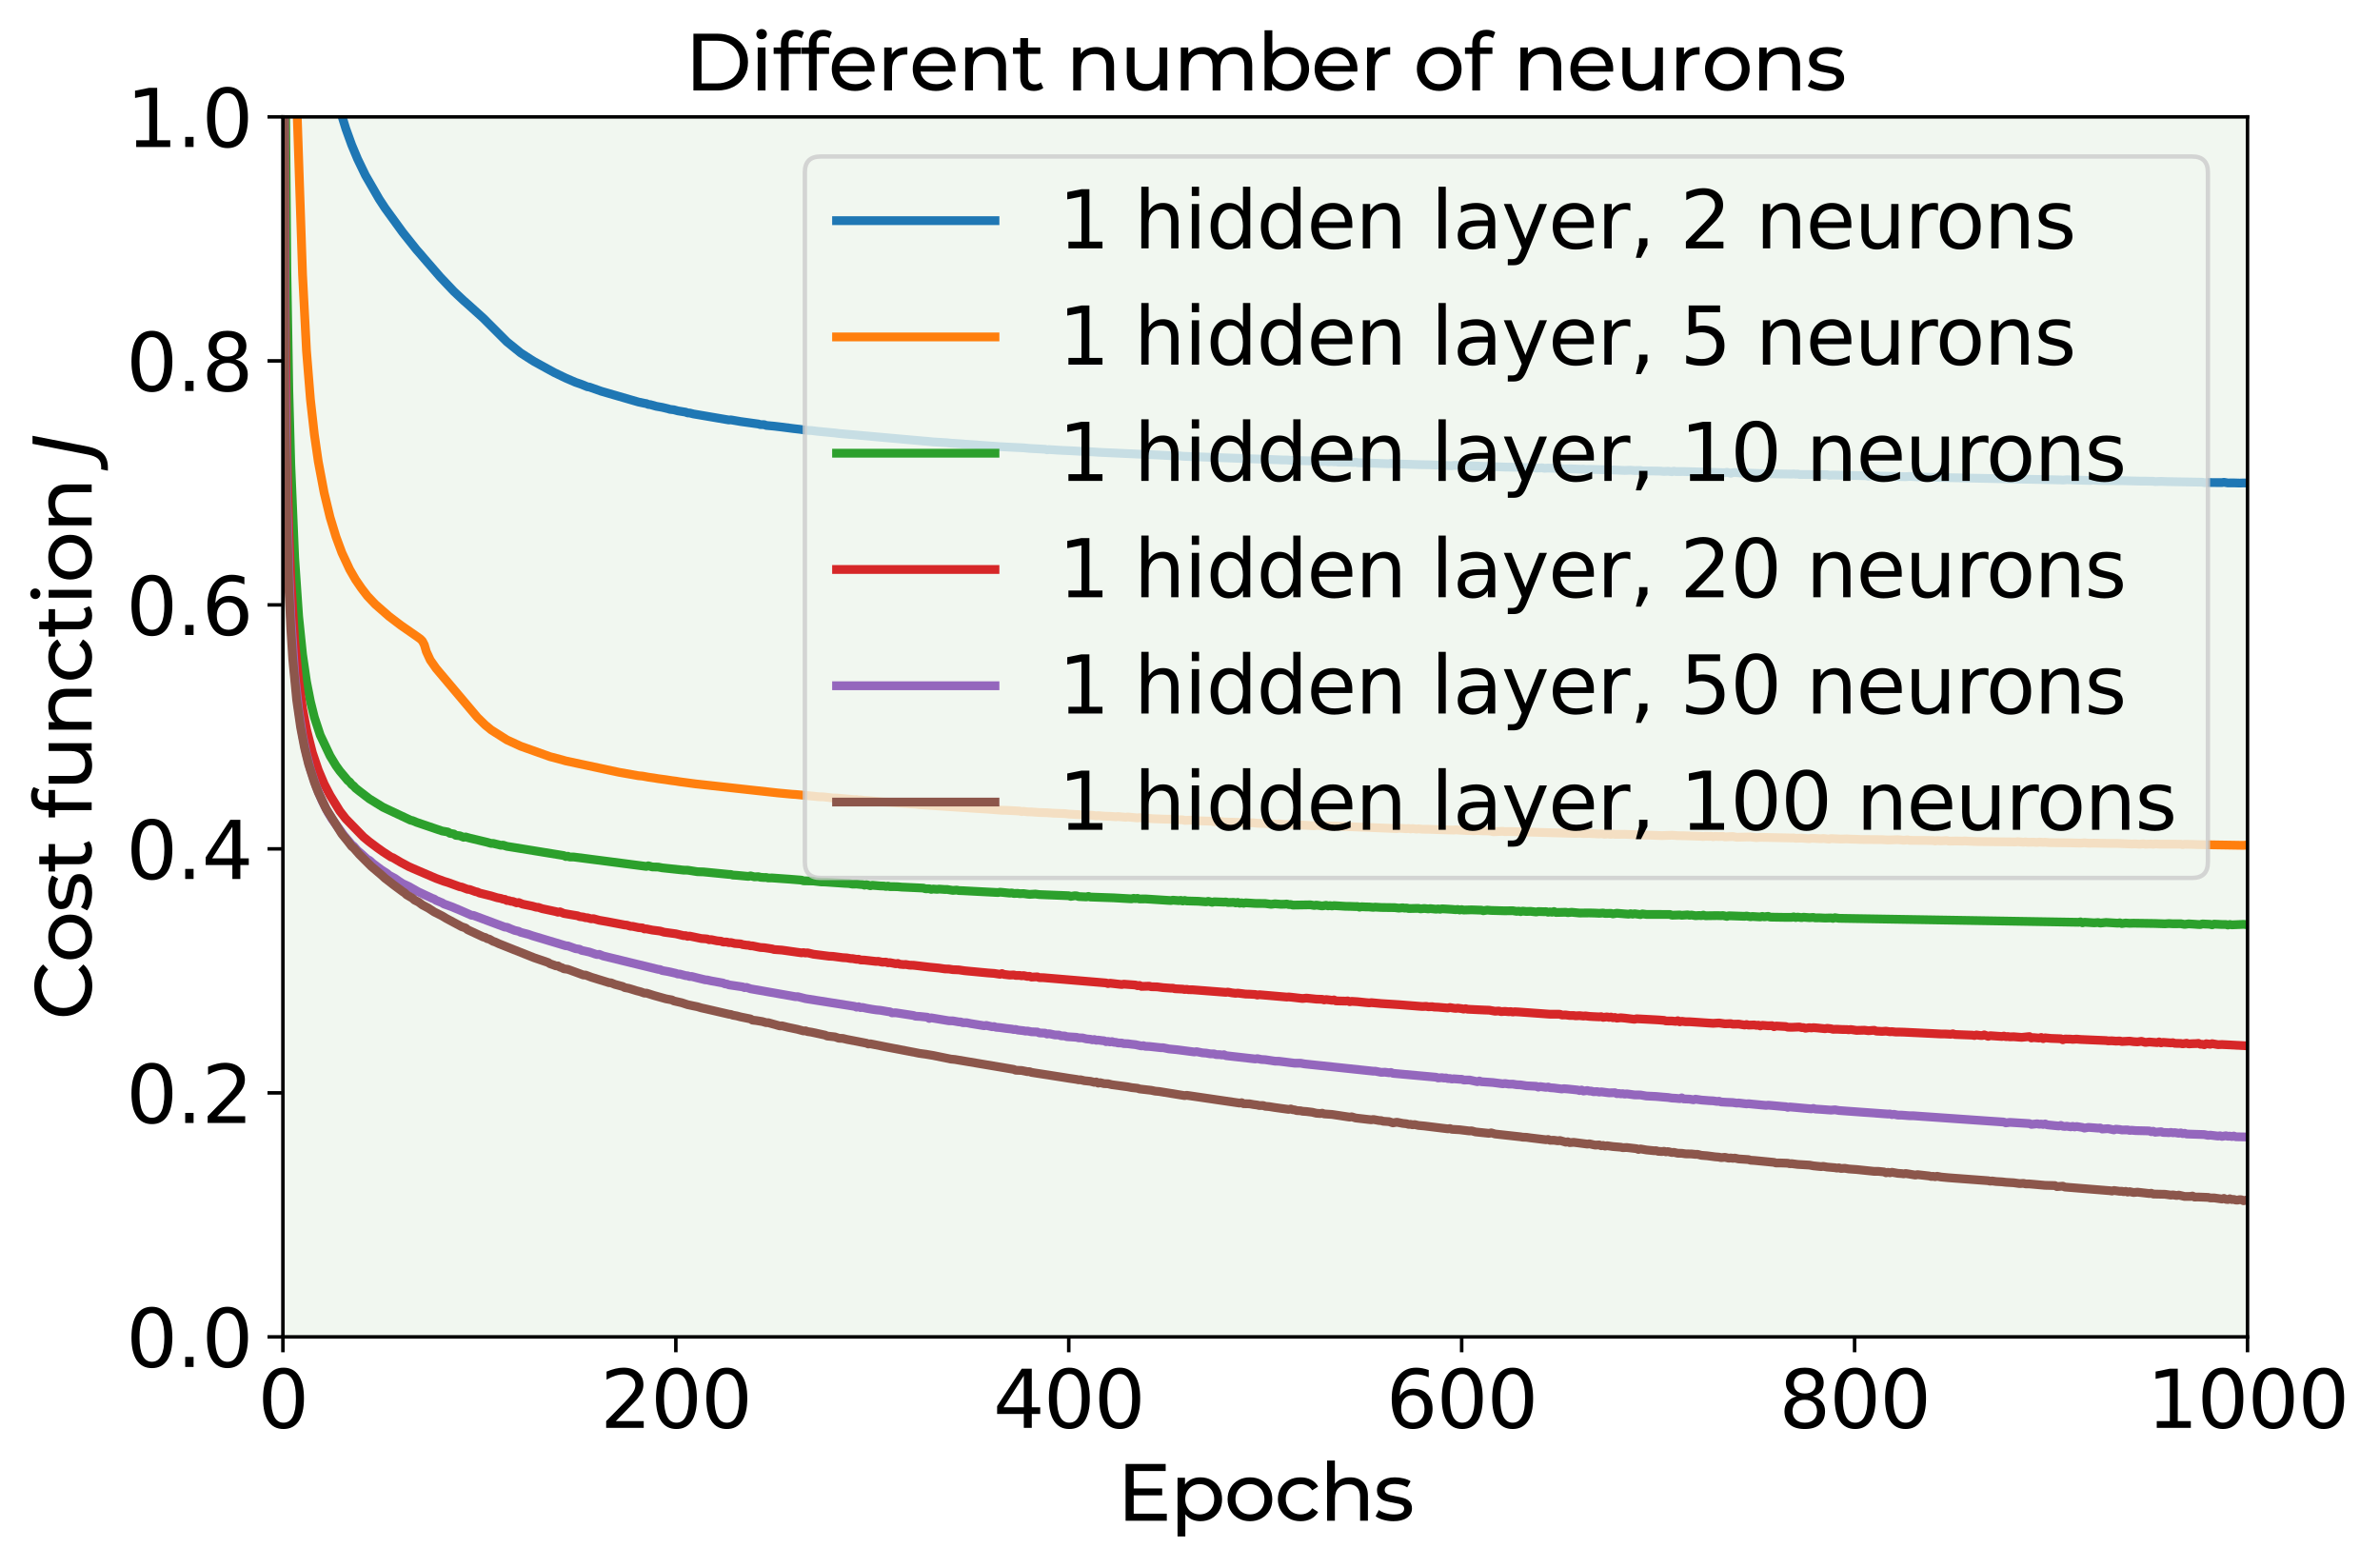 <?xml version="1.0" encoding="utf-8" standalone="no"?>
<!DOCTYPE svg PUBLIC "-//W3C//DTD SVG 1.1//EN"
  "http://www.w3.org/Graphics/SVG/1.1/DTD/svg11.dtd">
<svg xmlns:xlink="http://www.w3.org/1999/xlink" width="540.791pt" height="356.227pt" viewBox="0 0 540.791 356.227" xmlns="http://www.w3.org/2000/svg" version="1.1">
 <defs>
  <style type="text/css">*{stroke-linejoin: round; stroke-linecap: butt}</style>
 </defs>
 <g id="figure_1">
  <g id="patch_1">
   <path d="M 0 356.227 
L 540.791 356.227 
L 540.791 0 
L 0 0 
z
" style="fill: #ffffff"/>
  </g>
  <g id="axes_1">
   <g id="patch_2">
    <path d="M 64.286 303.757 
L 510.686 303.757 
L 510.686 26.557 
L 64.286 26.557 
z
" style="fill: #f1f7f0"/>
   </g>
   <g id="matplotlib.axis_1">
    <g id="xtick_1">
     <g id="line2d_1">
      <defs>
       <path id="mcc1890f57e" d="M 0 0 
L 0 3.5 
" style="stroke: #000000; stroke-width: 0.8"/>
      </defs>
      <g>
       <use xlink:href="#mcc1890f57e" x="64.286" y="303.757" style="stroke: #000000; stroke-width: 0.8"/>
      </g>
     </g>
     <g id="text_1">
      <!-- 0 -->
      <g transform="translate(58.559 324.434)scale(0.18 -0.18)">
       <defs>
        <path id="DejaVuSans-30" d="M 2034 4250 
Q 1547 4250 1301 3770 
Q 1056 3291 1056 2328 
Q 1056 1369 1301 889 
Q 1547 409 2034 409 
Q 2525 409 2770 889 
Q 3016 1369 3016 2328 
Q 3016 3291 2770 3770 
Q 2525 4250 2034 4250 
z
M 2034 4750 
Q 2819 4750 3233 4129 
Q 3647 3509 3647 2328 
Q 3647 1150 3233 529 
Q 2819 -91 2034 -91 
Q 1250 -91 836 529 
Q 422 1150 422 2328 
Q 422 3509 836 4129 
Q 1250 4750 2034 4750 
z
" transform="scale(0.016)"/>
       </defs>
       <use xlink:href="#DejaVuSans-30"/>
      </g>
     </g>
    </g>
    <g id="xtick_2">
     <g id="line2d_2">
      <g>
       <use xlink:href="#mcc1890f57e" x="153.566" y="303.757" style="stroke: #000000; stroke-width: 0.8"/>
      </g>
     </g>
     <g id="text_2">
      <!-- 200 -->
      <g transform="translate(136.387 324.434)scale(0.18 -0.18)">
       <defs>
        <path id="DejaVuSans-32" d="M 1228 531 
L 3431 531 
L 3431 0 
L 469 0 
L 469 531 
Q 828 903 1448 1529 
Q 2069 2156 2228 2338 
Q 2531 2678 2651 2914 
Q 2772 3150 2772 3378 
Q 2772 3750 2511 3984 
Q 2250 4219 1831 4219 
Q 1534 4219 1204 4116 
Q 875 4013 500 3803 
L 500 4441 
Q 881 4594 1212 4672 
Q 1544 4750 1819 4750 
Q 2544 4750 2975 4387 
Q 3406 4025 3406 3419 
Q 3406 3131 3298 2873 
Q 3191 2616 2906 2266 
Q 2828 2175 2409 1742 
Q 1991 1309 1228 531 
z
" transform="scale(0.016)"/>
       </defs>
       <use xlink:href="#DejaVuSans-32"/>
       <use xlink:href="#DejaVuSans-30" x="63.623"/>
       <use xlink:href="#DejaVuSans-30" x="127.246"/>
      </g>
     </g>
    </g>
    <g id="xtick_3">
     <g id="line2d_3">
      <g>
       <use xlink:href="#mcc1890f57e" x="242.846" y="303.757" style="stroke: #000000; stroke-width: 0.8"/>
      </g>
     </g>
     <g id="text_3">
      <!-- 400 -->
      <g transform="translate(225.667 324.434)scale(0.18 -0.18)">
       <defs>
        <path id="DejaVuSans-34" d="M 2419 4116 
L 825 1625 
L 2419 1625 
L 2419 4116 
z
M 2253 4666 
L 3047 4666 
L 3047 1625 
L 3713 1625 
L 3713 1100 
L 3047 1100 
L 3047 0 
L 2419 0 
L 2419 1100 
L 313 1100 
L 313 1709 
L 2253 4666 
z
" transform="scale(0.016)"/>
       </defs>
       <use xlink:href="#DejaVuSans-34"/>
       <use xlink:href="#DejaVuSans-30" x="63.623"/>
       <use xlink:href="#DejaVuSans-30" x="127.246"/>
      </g>
     </g>
    </g>
    <g id="xtick_4">
     <g id="line2d_4">
      <g>
       <use xlink:href="#mcc1890f57e" x="332.126" y="303.757" style="stroke: #000000; stroke-width: 0.8"/>
      </g>
     </g>
     <g id="text_4">
      <!-- 600 -->
      <g transform="translate(314.947 324.434)scale(0.18 -0.18)">
       <defs>
        <path id="DejaVuSans-36" d="M 2113 2584 
Q 1688 2584 1439 2293 
Q 1191 2003 1191 1497 
Q 1191 994 1439 701 
Q 1688 409 2113 409 
Q 2538 409 2786 701 
Q 3034 994 3034 1497 
Q 3034 2003 2786 2293 
Q 2538 2584 2113 2584 
z
M 3366 4563 
L 3366 3988 
Q 3128 4100 2886 4159 
Q 2644 4219 2406 4219 
Q 1781 4219 1451 3797 
Q 1122 3375 1075 2522 
Q 1259 2794 1537 2939 
Q 1816 3084 2150 3084 
Q 2853 3084 3261 2657 
Q 3669 2231 3669 1497 
Q 3669 778 3244 343 
Q 2819 -91 2113 -91 
Q 1303 -91 875 529 
Q 447 1150 447 2328 
Q 447 3434 972 4092 
Q 1497 4750 2381 4750 
Q 2619 4750 2861 4703 
Q 3103 4656 3366 4563 
z
" transform="scale(0.016)"/>
       </defs>
       <use xlink:href="#DejaVuSans-36"/>
       <use xlink:href="#DejaVuSans-30" x="63.623"/>
       <use xlink:href="#DejaVuSans-30" x="127.246"/>
      </g>
     </g>
    </g>
    <g id="xtick_5">
     <g id="line2d_5">
      <g>
       <use xlink:href="#mcc1890f57e" x="421.406" y="303.757" style="stroke: #000000; stroke-width: 0.8"/>
      </g>
     </g>
     <g id="text_5">
      <!-- 800 -->
      <g transform="translate(404.227 324.434)scale(0.18 -0.18)">
       <defs>
        <path id="DejaVuSans-38" d="M 2034 2216 
Q 1584 2216 1326 1975 
Q 1069 1734 1069 1313 
Q 1069 891 1326 650 
Q 1584 409 2034 409 
Q 2484 409 2743 651 
Q 3003 894 3003 1313 
Q 3003 1734 2745 1975 
Q 2488 2216 2034 2216 
z
M 1403 2484 
Q 997 2584 770 2862 
Q 544 3141 544 3541 
Q 544 4100 942 4425 
Q 1341 4750 2034 4750 
Q 2731 4750 3128 4425 
Q 3525 4100 3525 3541 
Q 3525 3141 3298 2862 
Q 3072 2584 2669 2484 
Q 3125 2378 3379 2068 
Q 3634 1759 3634 1313 
Q 3634 634 3220 271 
Q 2806 -91 2034 -91 
Q 1263 -91 848 271 
Q 434 634 434 1313 
Q 434 1759 690 2068 
Q 947 2378 1403 2484 
z
M 1172 3481 
Q 1172 3119 1398 2916 
Q 1625 2713 2034 2713 
Q 2441 2713 2670 2916 
Q 2900 3119 2900 3481 
Q 2900 3844 2670 4047 
Q 2441 4250 2034 4250 
Q 1625 4250 1398 4047 
Q 1172 3844 1172 3481 
z
" transform="scale(0.016)"/>
       </defs>
       <use xlink:href="#DejaVuSans-38"/>
       <use xlink:href="#DejaVuSans-30" x="63.623"/>
       <use xlink:href="#DejaVuSans-30" x="127.246"/>
      </g>
     </g>
    </g>
    <g id="xtick_6">
     <g id="line2d_6">
      <g>
       <use xlink:href="#mcc1890f57e" x="510.686" y="303.757" style="stroke: #000000; stroke-width: 0.8"/>
      </g>
     </g>
     <g id="text_6">
      <!-- 1000 -->
      <g transform="translate(487.781 324.434)scale(0.18 -0.18)">
       <defs>
        <path id="DejaVuSans-31" d="M 794 531 
L 1825 531 
L 1825 4091 
L 703 3866 
L 703 4441 
L 1819 4666 
L 2450 4666 
L 2450 531 
L 3481 531 
L 3481 0 
L 794 0 
L 794 531 
z
" transform="scale(0.016)"/>
       </defs>
       <use xlink:href="#DejaVuSans-31"/>
       <use xlink:href="#DejaVuSans-30" x="63.623"/>
       <use xlink:href="#DejaVuSans-30" x="127.246"/>
       <use xlink:href="#DejaVuSans-30" x="190.869"/>
      </g>
     </g>
    </g>
    <g id="text_7">
     <!-- Epochs -->
     <g transform="translate(253.827 345.534)scale(0.18 -0.18)">
      <defs>
       <path id="Montserrat-Medium-45" d="M 3923 557 
L 3923 0 
L 672 0 
L 672 4480 
L 3834 4480 
L 3834 3923 
L 1312 3923 
L 1312 2547 
L 3558 2547 
L 3558 2003 
L 1312 2003 
L 1312 557 
L 3923 557 
z
" transform="scale(0.016)"/>
       <path id="Montserrat-Medium-70" d="M 2381 3424 
Q 2874 3424 3264 3206 
Q 3654 2989 3875 2598 
Q 4096 2208 4096 1696 
Q 4096 1184 3875 790 
Q 3654 397 3264 179 
Q 2874 -38 2381 -38 
Q 2016 -38 1712 102 
Q 1408 243 1197 512 
L 1197 -1242 
L 582 -1242 
L 582 3392 
L 1171 3392 
L 1171 2854 
Q 1376 3136 1689 3280 
Q 2003 3424 2381 3424 
z
M 2330 499 
Q 2656 499 2915 649 
Q 3174 800 3324 1072 
Q 3475 1344 3475 1696 
Q 3475 2048 3324 2320 
Q 3174 2592 2915 2739 
Q 2656 2886 2330 2886 
Q 2010 2886 1750 2736 
Q 1491 2586 1340 2317 
Q 1190 2048 1190 1696 
Q 1190 1344 1337 1072 
Q 1485 800 1747 649 
Q 2010 499 2330 499 
z
" transform="scale(0.016)"/>
       <path id="Montserrat-Medium-6f" d="M 2035 -38 
Q 1530 -38 1126 186 
Q 723 410 496 803 
Q 269 1197 269 1696 
Q 269 2195 496 2588 
Q 723 2982 1126 3203 
Q 1530 3424 2035 3424 
Q 2541 3424 2941 3203 
Q 3341 2982 3568 2588 
Q 3795 2195 3795 1696 
Q 3795 1197 3568 803 
Q 3341 410 2941 186 
Q 2541 -38 2035 -38 
z
M 2035 499 
Q 2362 499 2621 649 
Q 2880 800 3027 1072 
Q 3174 1344 3174 1696 
Q 3174 2048 3027 2320 
Q 2880 2592 2621 2739 
Q 2362 2886 2035 2886 
Q 1709 2886 1449 2739 
Q 1190 2592 1040 2320 
Q 890 2048 890 1696 
Q 890 1344 1040 1072 
Q 1190 800 1449 649 
Q 1709 499 2035 499 
z
" transform="scale(0.016)"/>
       <path id="Montserrat-Medium-63" d="M 2061 -38 
Q 1542 -38 1136 186 
Q 730 410 499 803 
Q 269 1197 269 1696 
Q 269 2195 499 2588 
Q 730 2982 1136 3203 
Q 1542 3424 2061 3424 
Q 2522 3424 2883 3238 
Q 3245 3053 3443 2701 
L 2976 2400 
Q 2816 2643 2579 2764 
Q 2342 2886 2054 2886 
Q 1722 2886 1456 2739 
Q 1190 2592 1040 2320 
Q 890 2048 890 1696 
Q 890 1338 1040 1066 
Q 1190 794 1456 646 
Q 1722 499 2054 499 
Q 2342 499 2579 620 
Q 2816 742 2976 986 
L 3443 691 
Q 3245 339 2883 150 
Q 2522 -38 2061 -38 
z
" transform="scale(0.016)"/>
       <path id="Montserrat-Medium-68" d="M 2394 3424 
Q 3040 3424 3421 3049 
Q 3802 2675 3802 1952 
L 3802 0 
L 3187 0 
L 3187 1882 
Q 3187 2374 2950 2624 
Q 2714 2874 2272 2874 
Q 1773 2874 1485 2582 
Q 1197 2291 1197 1747 
L 1197 0 
L 582 0 
L 582 4749 
L 1197 4749 
L 1197 2912 
Q 1389 3155 1699 3289 
Q 2010 3424 2394 3424 
z
" transform="scale(0.016)"/>
       <path id="Montserrat-Medium-73" d="M 1555 -38 
Q 1139 -38 755 74 
Q 371 186 154 358 
L 410 845 
Q 634 685 954 589 
Q 1274 493 1600 493 
Q 2406 493 2406 954 
Q 2406 1107 2297 1196 
Q 2189 1286 2025 1328 
Q 1862 1370 1562 1421 
Q 1152 1485 893 1568 
Q 634 1651 448 1849 
Q 262 2048 262 2406 
Q 262 2867 646 3145 
Q 1030 3424 1677 3424 
Q 2016 3424 2355 3341 
Q 2694 3258 2912 3117 
L 2650 2630 
Q 2234 2899 1670 2899 
Q 1280 2899 1075 2771 
Q 870 2643 870 2432 
Q 870 2266 985 2170 
Q 1101 2074 1270 2029 
Q 1440 1984 1747 1926 
Q 2157 1856 2409 1776 
Q 2662 1696 2841 1504 
Q 3021 1312 3021 966 
Q 3021 506 2627 234 
Q 2234 -38 1555 -38 
z
" transform="scale(0.016)"/>
      </defs>
      <use xlink:href="#Montserrat-Medium-45"/>
      <use xlink:href="#Montserrat-Medium-70" x="67"/>
      <use xlink:href="#Montserrat-Medium-6f" x="135.2"/>
      <use xlink:href="#Montserrat-Medium-63" x="198.7"/>
      <use xlink:href="#Montserrat-Medium-68" x="255.8"/>
      <use xlink:href="#Montserrat-Medium-73" x="323.9"/>
     </g>
    </g>
   </g>
   <g id="matplotlib.axis_2">
    <g id="ytick_1">
     <g id="line2d_7">
      <defs>
       <path id="mb76611da4c" d="M 0 0 
L -3.5 0 
" style="stroke: #000000; stroke-width: 0.8"/>
      </defs>
      <g>
       <use xlink:href="#mb76611da4c" x="64.286" y="303.757" style="stroke: #000000; stroke-width: 0.8"/>
      </g>
     </g>
     <g id="text_8">
      <!-- 0.0 -->
      <g transform="translate(28.66 310.595)scale(0.18 -0.18)">
       <defs>
        <path id="DejaVuSans-2e" d="M 684 794 
L 1344 794 
L 1344 0 
L 684 0 
L 684 794 
z
" transform="scale(0.016)"/>
       </defs>
       <use xlink:href="#DejaVuSans-30"/>
       <use xlink:href="#DejaVuSans-2e" x="63.623"/>
       <use xlink:href="#DejaVuSans-30" x="95.41"/>
      </g>
     </g>
    </g>
    <g id="ytick_2">
     <g id="line2d_8">
      <g>
       <use xlink:href="#mb76611da4c" x="64.286" y="248.317" style="stroke: #000000; stroke-width: 0.8"/>
      </g>
     </g>
     <g id="text_9">
      <!-- 0.2 -->
      <g transform="translate(28.66 255.155)scale(0.18 -0.18)">
       <use xlink:href="#DejaVuSans-30"/>
       <use xlink:href="#DejaVuSans-2e" x="63.623"/>
       <use xlink:href="#DejaVuSans-32" x="95.41"/>
      </g>
     </g>
    </g>
    <g id="ytick_3">
     <g id="line2d_9">
      <g>
       <use xlink:href="#mb76611da4c" x="64.286" y="192.877" style="stroke: #000000; stroke-width: 0.8"/>
      </g>
     </g>
     <g id="text_10">
      <!-- 0.4 -->
      <g transform="translate(28.66 199.715)scale(0.18 -0.18)">
       <use xlink:href="#DejaVuSans-30"/>
       <use xlink:href="#DejaVuSans-2e" x="63.623"/>
       <use xlink:href="#DejaVuSans-34" x="95.41"/>
      </g>
     </g>
    </g>
    <g id="ytick_4">
     <g id="line2d_10">
      <g>
       <use xlink:href="#mb76611da4c" x="64.286" y="137.437" style="stroke: #000000; stroke-width: 0.8"/>
      </g>
     </g>
     <g id="text_11">
      <!-- 0.6 -->
      <g transform="translate(28.66 144.275)scale(0.18 -0.18)">
       <use xlink:href="#DejaVuSans-30"/>
       <use xlink:href="#DejaVuSans-2e" x="63.623"/>
       <use xlink:href="#DejaVuSans-36" x="95.41"/>
      </g>
     </g>
    </g>
    <g id="ytick_5">
     <g id="line2d_11">
      <g>
       <use xlink:href="#mb76611da4c" x="64.286" y="81.997" style="stroke: #000000; stroke-width: 0.8"/>
      </g>
     </g>
     <g id="text_12">
      <!-- 0.8 -->
      <g transform="translate(28.66 88.835)scale(0.18 -0.18)">
       <use xlink:href="#DejaVuSans-30"/>
       <use xlink:href="#DejaVuSans-2e" x="63.623"/>
       <use xlink:href="#DejaVuSans-38" x="95.41"/>
      </g>
     </g>
    </g>
    <g id="ytick_6">
     <g id="line2d_12">
      <g>
       <use xlink:href="#mb76611da4c" x="64.286" y="26.557" style="stroke: #000000; stroke-width: 0.8"/>
      </g>
     </g>
     <g id="text_13">
      <!-- 1.0 -->
      <g transform="translate(28.66 33.395)scale(0.18 -0.18)">
       <use xlink:href="#DejaVuSans-31"/>
       <use xlink:href="#DejaVuSans-2e" x="63.623"/>
       <use xlink:href="#DejaVuSans-30" x="95.41"/>
      </g>
     </g>
    </g>
    <g id="text_14">
     <!-- Cost function $J$ -->
     <g transform="translate(20.88 231.757)rotate(-90)scale(0.18 -0.18)">
      <defs>
       <path id="Montserrat-Medium-43" d="M 2675 -51 
Q 2003 -51 1462 246 
Q 922 544 614 1065 
Q 307 1587 307 2240 
Q 307 2893 614 3414 
Q 922 3936 1466 4233 
Q 2010 4531 2682 4531 
Q 3206 4531 3641 4355 
Q 4077 4179 4384 3834 
L 3968 3430 
Q 3462 3962 2707 3962 
Q 2208 3962 1805 3738 
Q 1402 3514 1174 3120 
Q 947 2726 947 2240 
Q 947 1754 1174 1360 
Q 1402 966 1805 742 
Q 2208 518 2707 518 
Q 3456 518 3968 1056 
L 4384 653 
Q 4077 307 3638 128 
Q 3200 -51 2675 -51 
z
" transform="scale(0.016)"/>
       <path id="Montserrat-Medium-74" d="M 2490 198 
Q 2355 83 2156 22 
Q 1958 -38 1747 -38 
Q 1235 -38 953 237 
Q 672 512 672 1024 
L 672 2886 
L 96 2886 
L 96 3392 
L 672 3392 
L 672 4134 
L 1286 4134 
L 1286 3392 
L 2259 3392 
L 2259 2886 
L 1286 2886 
L 1286 1050 
Q 1286 774 1424 627 
Q 1562 480 1818 480 
Q 2099 480 2298 640 
L 2490 198 
z
" transform="scale(0.016)"/>
       <path id="Montserrat-Medium-20" transform="scale(0.016)"/>
       <path id="Montserrat-Medium-66" d="M 1824 4282 
Q 1274 4282 1274 3686 
L 1274 3392 
L 2259 3392 
L 2259 2886 
L 1286 2886 
L 1286 0 
L 672 0 
L 672 2886 
L 96 2886 
L 96 3392 
L 672 3392 
L 672 3693 
Q 672 4198 966 4492 
Q 1261 4787 1792 4787 
Q 1997 4787 2176 4736 
Q 2355 4685 2483 4589 
L 2298 4122 
Q 2086 4282 1824 4282 
z
" transform="scale(0.016)"/>
       <path id="Montserrat-Medium-75" d="M 3744 3392 
L 3744 0 
L 3162 0 
L 3162 512 
Q 2976 250 2672 106 
Q 2368 -38 2010 -38 
Q 1331 -38 940 336 
Q 550 710 550 1440 
L 550 3392 
L 1165 3392 
L 1165 1510 
Q 1165 1018 1401 765 
Q 1638 512 2080 512 
Q 2566 512 2848 806 
Q 3130 1101 3130 1638 
L 3130 3392 
L 3744 3392 
z
" transform="scale(0.016)"/>
       <path id="Montserrat-Medium-6e" d="M 2394 3424 
Q 3040 3424 3421 3049 
Q 3802 2675 3802 1952 
L 3802 0 
L 3187 0 
L 3187 1882 
Q 3187 2374 2950 2624 
Q 2714 2874 2272 2874 
Q 1773 2874 1485 2582 
Q 1197 2291 1197 1747 
L 1197 0 
L 582 0 
L 582 3392 
L 1171 3392 
L 1171 2880 
Q 1357 3142 1673 3283 
Q 1990 3424 2394 3424 
z
" transform="scale(0.016)"/>
       <path id="Montserrat-Medium-69" d="M 582 3392 
L 1197 3392 
L 1197 0 
L 582 0 
L 582 3392 
z
M 890 4045 
Q 710 4045 592 4160 
Q 474 4275 474 4442 
Q 474 4608 592 4726 
Q 710 4845 890 4845 
Q 1069 4845 1187 4733 
Q 1306 4621 1306 4454 
Q 1306 4282 1187 4163 
Q 1069 4045 890 4045 
z
" transform="scale(0.016)"/>
       <path id="DejaVuSans-Oblique-4a" d="M 1069 4666 
L 1703 4666 
L 856 325 
Q 691 -522 298 -901 
Q -94 -1281 -800 -1281 
L -1050 -1281 
L -947 -750 
L -750 -750 
Q -328 -750 -109 -509 
Q 109 -269 225 325 
L 1069 4666 
z
" transform="scale(0.016)"/>
      </defs>
      <use xlink:href="#Montserrat-Medium-43" transform="translate(0 0.297)"/>
      <use xlink:href="#Montserrat-Medium-6f" transform="translate(72.3 0.297)"/>
      <use xlink:href="#Montserrat-Medium-73" transform="translate(135.8 0.297)"/>
      <use xlink:href="#Montserrat-Medium-74" transform="translate(185.9 0.297)"/>
      <use xlink:href="#Montserrat-Medium-20" transform="translate(227.3 0.297)"/>
      <use xlink:href="#Montserrat-Medium-66" transform="translate(254.2 0.297)"/>
      <use xlink:href="#Montserrat-Medium-75" transform="translate(289.5 0.297)"/>
      <use xlink:href="#Montserrat-Medium-6e" transform="translate(357.2 0.297)"/>
      <use xlink:href="#Montserrat-Medium-63" transform="translate(425.3 0.297)"/>
      <use xlink:href="#Montserrat-Medium-74" transform="translate(482.4 0.297)"/>
      <use xlink:href="#Montserrat-Medium-69" transform="translate(523.8 0.297)"/>
      <use xlink:href="#Montserrat-Medium-6f" transform="translate(551.7 0.297)"/>
      <use xlink:href="#Montserrat-Medium-6e" transform="translate(615.2 0.297)"/>
      <use xlink:href="#Montserrat-Medium-20" transform="translate(683.3 0.297)"/>
      <use xlink:href="#DejaVuSans-Oblique-4a" transform="translate(710.2 0.297)"/>
     </g>
    </g>
   </g>
   <g id="line2d_13">
    <path d="M 72.179 -1 
L 74.553 13.209 
L 75.892 19.718 
L 77.231 24.891 
L 78.57 29.213 
L 79.91 32.923 
L 81.249 36.12 
L 83.034 39.828 
L 86.159 45.239 
L 87.498 47.284 
L 91.516 52.811 
L 94.641 56.73 
L 95.534 57.744 
L 96.426 58.791 
L 99.998 62.909 
L 103.122 66.207 
L 105.354 68.298 
L 106.247 69.08 
L 109.818 72.295 
L 115.175 77.656 
L 118.3 80.182 
L 120.532 81.625 
L 121.425 82.177 
L 125.889 84.628 
L 127.674 85.489 
L 128.567 85.914 
L 130.799 86.876 
L 132.138 87.333 
L 133.478 87.886 
L 133.924 87.945 
L 136.602 88.891 
L 145.084 91.349 
L 146.423 91.633 
L 146.87 91.701 
L 147.316 91.897 
L 147.762 91.934 
L 149.102 92.313 
L 150.441 92.55 
L 151.78 92.868 
L 152.226 93.009 
L 153.119 93.11 
L 154.012 93.354 
L 155.798 93.646 
L 156.244 93.826 
L 156.69 93.837 
L 157.583 94.059 
L 158.476 94.208 
L 165.618 95.427 
L 166.065 95.398 
L 168.297 95.781 
L 172.314 96.338 
L 172.761 96.471 
L 173.654 96.49 
L 174.1 96.665 
L 175.886 96.829 
L 177.671 97.04 
L 180.35 97.386 
L 181.689 97.537 
L 183.474 97.794 
L 184.367 97.817 
L 185.706 97.992 
L 189.724 98.375 
L 190.617 98.494 
L 209.812 100.204 
L 210.705 100.273 
L 212.044 100.411 
L 215.169 100.599 
L 216.062 100.694 
L 227.222 101.488 
L 230.793 101.67 
L 232.578 101.751 
L 233.918 101.885 
L 237.489 102.077 
L 237.935 102.21 
L 238.382 102.145 
L 240.614 102.296 
L 243.292 102.413 
L 245.524 102.545 
L 245.97 102.517 
L 246.417 102.663 
L 246.863 102.584 
L 249.542 102.759 
L 265.166 103.482 
L 266.058 103.541 
L 266.505 103.623 
L 267.844 103.554 
L 268.737 103.667 
L 291.503 104.51 
L 292.396 104.511 
L 293.289 104.585 
L 294.182 104.66 
L 295.521 104.662 
L 297.306 104.704 
L 298.199 104.704 
L 300.431 104.871 
L 301.324 104.846 
L 301.77 104.941 
L 302.663 104.876 
L 303.11 104.945 
L 303.556 104.898 
L 304.002 105.003 
L 306.681 105.01 
L 307.574 105.077 
L 308.02 104.994 
L 308.466 105.129 
L 315.609 105.371 
L 316.055 105.256 
L 316.502 105.394 
L 317.394 105.388 
L 318.287 105.435 
L 321.412 105.539 
L 322.751 105.575 
L 324.983 105.609 
L 329.894 105.817 
L 330.34 105.733 
L 331.233 105.751 
L 342.393 106.137 
L 343.286 106.145 
L 344.178 106.171 
L 345.071 106.159 
L 346.857 106.257 
L 347.303 106.198 
L 347.75 106.307 
L 348.196 106.23 
L 349.089 106.363 
L 349.982 106.326 
L 350.428 106.283 
L 350.874 106.406 
L 351.767 106.356 
L 354.892 106.466 
L 355.338 106.571 
L 356.678 106.521 
L 359.356 106.623 
L 359.802 106.59 
L 360.249 106.671 
L 361.142 106.644 
L 366.945 106.795 
L 369.177 106.896 
L 370.516 106.836 
L 371.409 106.921 
L 372.748 106.894 
L 373.194 107.002 
L 374.087 107.002 
L 377.212 107.034 
L 378.105 107.125 
L 378.998 107.067 
L 379.89 107.184 
L 380.337 107.048 
L 380.783 107.143 
L 382.569 107.135 
L 391.943 107.41 
L 392.39 107.306 
L 393.282 107.537 
L 393.729 107.385 
L 394.175 107.36 
L 395.068 107.433 
L 395.961 107.531 
L 396.854 107.481 
L 401.764 107.656 
L 402.657 107.659 
L 407.121 107.724 
L 407.567 107.674 
L 408.014 107.745 
L 408.46 107.702 
L 408.906 107.825 
L 409.799 107.813 
L 415.156 107.856 
L 415.602 107.985 
L 416.495 107.941 
L 424.084 108.094 
L 424.53 108.209 
L 424.977 108.086 
L 425.87 108.144 
L 428.548 108.199 
L 432.119 108.294 
L 433.012 108.314 
L 433.905 108.243 
L 436.583 108.378 
L 441.047 108.474 
L 441.94 108.513 
L 468.278 109.045 
L 468.724 109.087 
L 469.617 109.002 
L 474.974 109.176 
L 475.42 109.083 
L 477.206 109.189 
L 479.884 109.211 
L 482.116 109.218 
L 486.58 109.323 
L 487.473 109.319 
L 488.366 109.341 
L 489.258 109.349 
L 489.705 109.432 
L 491.044 109.372 
L 492.383 109.429 
L 500.418 109.565 
L 500.865 109.663 
L 501.758 109.637 
L 504.882 109.654 
L 505.329 109.579 
L 506.222 109.73 
L 507.561 109.721 
L 508.9 109.761 
L 509.793 109.73 
L 510.239 109.739 
L 510.239 109.739 
" clip-path="url(#pceae143e5b)" style="fill: none; stroke: #1f77b4; stroke-width: 2; stroke-linecap: square"/>
   </g>
   <g id="line2d_14">
    <path d="M 66.779 -1 
L 67.41 22.471 
L 68.75 62.388 
L 69.642 79.704 
L 70.535 90.756 
L 71.428 98.712 
L 72.321 104.883 
L 73.66 111.994 
L 74.999 117.548 
L 76.338 121.946 
L 77.678 125.579 
L 79.463 129.402 
L 80.802 131.72 
L 82.142 133.671 
L 83.481 135.419 
L 85.266 137.303 
L 88.391 140.04 
L 91.07 142.078 
L 94.641 144.556 
L 95.534 145.199 
L 95.98 145.658 
L 96.426 146.531 
L 96.873 148.042 
L 97.766 149.975 
L 99.105 151.887 
L 108.479 163.003 
L 110.265 164.746 
L 111.604 165.841 
L 115.175 168.111 
L 118.3 169.546 
L 124.996 171.93 
L 127.674 172.636 
L 128.567 172.894 
L 140.62 175.47 
L 145.084 176.26 
L 145.977 176.34 
L 147.316 176.585 
L 148.655 176.776 
L 149.548 176.925 
L 151.334 177.165 
L 152.673 177.372 
L 153.566 177.485 
L 154.458 177.63 
L 158.03 178.109 
L 158.922 178.206 
L 176.778 180.169 
L 179.903 180.463 
L 180.796 180.516 
L 186.153 181.045 
L 187.046 181.058 
L 187.938 181.154 
L 189.278 181.317 
L 190.17 181.332 
L 191.063 181.409 
L 194.188 181.694 
L 194.634 181.66 
L 195.081 181.795 
L 195.527 181.737 
L 196.42 181.871 
L 197.313 181.909 
L 200.438 182.218 
L 202.223 182.286 
L 204.009 182.44 
L 205.794 182.54 
L 207.134 182.665 
L 208.026 182.713 
L 208.919 182.834 
L 213.383 183.135 
L 216.954 183.368 
L 219.186 183.51 
L 220.972 183.635 
L 224.543 183.855 
L 227.668 184.103 
L 228.561 184.115 
L 231.686 184.278 
L 232.132 184.408 
L 232.578 184.344 
L 233.471 184.466 
L 234.364 184.483 
L 236.15 184.614 
L 237.935 184.662 
L 239.274 184.767 
L 241.953 184.86 
L 242.846 184.972 
L 244.185 185.049 
L 248.202 185.243 
L 249.095 185.373 
L 249.542 185.319 
L 250.881 185.446 
L 252.22 185.481 
L 253.559 185.583 
L 254.006 185.522 
L 255.791 185.699 
L 256.238 185.624 
L 258.47 185.848 
L 258.916 185.779 
L 259.809 185.849 
L 262.041 186.032 
L 262.934 186.061 
L 264.719 186.127 
L 266.058 186.142 
L 267.398 186.254 
L 268.29 186.265 
L 268.737 186.28 
L 269.183 186.412 
L 270.969 186.341 
L 271.862 186.483 
L 275.433 186.593 
L 275.879 186.72 
L 276.772 186.6 
L 278.111 186.77 
L 281.682 186.865 
L 282.575 186.938 
L 284.807 186.958 
L 285.7 187.053 
L 286.593 187.085 
L 287.486 187.108 
L 288.825 187.188 
L 290.164 187.267 
L 290.61 187.2 
L 291.95 187.336 
L 293.289 187.308 
L 298.646 187.632 
L 299.092 187.504 
L 299.985 187.597 
L 301.324 187.657 
L 303.556 187.713 
L 317.394 188.265 
L 317.841 188.173 
L 319.626 188.298 
L 320.073 188.234 
L 320.519 188.351 
L 320.966 188.254 
L 321.858 188.384 
L 322.305 188.315 
L 323.198 188.411 
L 324.537 188.42 
L 326.769 188.501 
L 330.34 188.61 
L 330.786 188.546 
L 331.679 188.629 
L 333.465 188.711 
L 334.358 188.703 
L 334.804 188.766 
L 335.697 188.71 
L 337.036 188.788 
L 337.929 188.787 
L 338.822 188.843 
L 339.268 188.991 
L 341.5 188.887 
L 341.946 188.963 
L 342.839 188.93 
L 358.017 189.366 
L 358.91 189.314 
L 359.802 189.4 
L 361.142 189.374 
L 363.374 189.496 
L 363.82 189.434 
L 364.713 189.567 
L 365.159 189.477 
L 366.052 189.579 
L 366.498 189.482 
L 366.945 189.578 
L 369.177 189.562 
L 371.409 189.649 
L 372.302 189.702 
L 375.426 189.776 
L 377.658 189.864 
L 379.89 189.775 
L 381.23 189.877 
L 382.569 189.89 
L 386.586 190.022 
L 387.033 190.084 
L 387.479 190.009 
L 388.372 190.037 
L 388.818 190.003 
L 389.265 190.123 
L 389.711 190.035 
L 390.604 190.077 
L 391.497 190.03 
L 391.943 190.161 
L 393.729 190.068 
L 394.622 190.239 
L 397.746 190.165 
L 399.086 190.326 
L 399.978 190.246 
L 407.121 190.4 
L 407.567 190.375 
L 408.014 190.476 
L 409.353 190.425 
L 411.138 190.581 
L 411.585 190.452 
L 413.817 190.579 
L 414.263 190.507 
L 415.602 190.673 
L 416.049 190.533 
L 418.281 190.651 
L 419.62 190.61 
L 420.513 190.667 
L 421.852 190.695 
L 422.745 190.746 
L 427.655 190.779 
L 428.994 190.861 
L 431.226 190.783 
L 432.119 190.865 
L 432.566 190.926 
L 433.458 190.817 
L 433.905 190.945 
L 437.476 190.958 
L 439.262 190.99 
L 439.708 191.089 
L 440.154 190.995 
L 441.047 191.057 
L 442.386 190.99 
L 442.833 191.12 
L 444.618 191.083 
L 445.958 191.117 
L 446.404 191.069 
L 447.297 191.13 
L 449.082 191.21 
L 458.01 191.306 
L 458.457 191.237 
L 459.796 191.371 
L 460.242 191.287 
L 460.689 191.382 
L 462.028 191.351 
L 462.921 191.413 
L 463.367 191.328 
L 464.26 191.397 
L 464.706 191.362 
L 465.599 191.455 
L 470.51 191.509 
L 472.742 191.572 
L 473.634 191.497 
L 474.527 191.594 
L 475.866 191.579 
L 478.991 191.634 
L 481.223 191.636 
L 484.348 191.776 
L 485.241 191.745 
L 486.134 191.822 
L 487.026 191.722 
L 487.473 191.825 
L 488.812 191.764 
L 489.258 191.841 
L 489.705 191.741 
L 490.598 191.804 
L 495.508 191.814 
L 495.954 191.921 
L 496.401 191.826 
L 498.633 191.873 
L 499.526 191.91 
L 509.793 192.074 
L 510.239 192.027 
L 510.239 192.027 
" clip-path="url(#pceae143e5b)" style="fill: none; stroke: #ff7f0e; stroke-width: 2; stroke-linecap: square"/>
   </g>
   <g id="line2d_15">
    <path d="M 64.717 -1 
L 64.732 4.326 
L 65.178 61.409 
L 65.625 88.68 
L 66.071 105.482 
L 66.964 126.808 
L 67.857 139.993 
L 68.75 148.712 
L 69.642 154.847 
L 70.535 159.381 
L 71.428 162.956 
L 72.767 167.033 
L 74.999 171.745 
L 76.338 173.963 
L 77.231 175.203 
L 78.57 176.795 
L 79.017 177.341 
L 79.463 177.683 
L 79.91 178.25 
L 80.356 178.593 
L 80.802 179.083 
L 81.695 179.787 
L 83.927 181.502 
L 87.052 183.428 
L 93.302 186.365 
L 93.748 186.464 
L 94.641 186.837 
L 100.444 188.811 
L 101.783 189.045 
L 102.23 189.34 
L 103.122 189.487 
L 103.569 189.8 
L 104.462 189.897 
L 105.354 190.245 
L 105.801 190.166 
L 106.694 190.422 
L 110.711 191.382 
L 111.604 191.641 
L 112.05 191.633 
L 113.836 192.065 
L 114.282 192.018 
L 115.175 192.302 
L 116.961 192.586 
L 128.121 194.401 
L 128.567 194.619 
L 129.014 194.547 
L 129.46 194.727 
L 130.353 194.723 
L 137.942 195.7 
L 146.87 196.863 
L 147.316 196.721 
L 148.209 196.983 
L 149.548 197.009 
L 150.441 197.185 
L 152.226 197.374 
L 155.351 197.708 
L 156.244 197.718 
L 158.476 198.067 
L 159.815 198.107 
L 165.618 198.678 
L 166.065 198.691 
L 166.511 198.832 
L 167.404 198.883 
L 170.082 199.134 
L 170.529 199.005 
L 171.422 199.235 
L 172.314 199.19 
L 172.761 199.326 
L 173.654 199.389 
L 174.1 199.371 
L 174.546 199.489 
L 175.439 199.483 
L 179.457 199.766 
L 182.135 199.98 
L 182.582 200.136 
L 184.814 200.175 
L 186.599 200.386 
L 187.492 200.404 
L 191.956 200.706 
L 192.849 200.74 
L 193.742 200.889 
L 194.634 200.867 
L 195.527 200.961 
L 195.974 200.97 
L 196.42 201.128 
L 196.866 200.999 
L 197.759 201.257 
L 198.206 201.142 
L 199.991 201.298 
L 200.884 201.324 
L 201.33 201.421 
L 201.777 201.334 
L 202.223 201.46 
L 203.116 201.456 
L 204.009 201.479 
L 204.902 201.566 
L 205.794 201.6 
L 209.812 201.784 
L 210.258 201.944 
L 211.151 201.938 
L 211.598 202.085 
L 212.044 201.997 
L 212.937 202.076 
L 213.383 202.011 
L 214.722 202.109 
L 215.169 202.095 
L 216.508 202.313 
L 217.401 202.241 
L 217.847 202.349 
L 218.74 202.379 
L 226.775 202.797 
L 227.222 202.707 
L 229.454 202.936 
L 229.9 202.884 
L 230.346 203.014 
L 231.239 202.979 
L 231.686 203.063 
L 232.578 203.036 
L 233.471 203.163 
L 233.918 203.214 
L 234.81 203.165 
L 235.257 203.139 
L 236.15 203.259 
L 242.846 203.523 
L 243.292 203.673 
L 244.185 203.532 
L 244.631 203.547 
L 245.078 203.714 
L 246.863 203.794 
L 247.31 203.674 
L 247.756 203.819 
L 253.113 204.003 
L 257.13 204.234 
L 257.577 204.11 
L 258.023 204.184 
L 258.47 204.119 
L 258.916 204.264 
L 260.255 204.245 
L 266.058 204.622 
L 266.505 204.532 
L 267.844 204.641 
L 268.29 204.573 
L 268.737 204.72 
L 269.183 204.593 
L 269.63 204.709 
L 272.308 204.779 
L 274.094 204.914 
L 274.54 204.789 
L 275.433 205.017 
L 275.879 204.892 
L 278.111 204.977 
L 278.558 204.936 
L 279.004 205.067 
L 280.343 205.023 
L 280.79 205.158 
L 281.236 205.022 
L 281.682 205.227 
L 282.129 205.137 
L 282.575 205.24 
L 283.022 205.132 
L 285.254 205.271 
L 287.486 205.29 
L 288.825 205.476 
L 289.718 205.356 
L 291.057 205.472 
L 291.95 205.448 
L 292.396 205.399 
L 292.842 205.538 
L 293.289 205.519 
L 293.735 205.655 
L 297.753 205.592 
L 298.646 205.742 
L 299.092 205.646 
L 300.431 205.845 
L 301.324 205.697 
L 301.77 205.833 
L 302.217 205.762 
L 302.663 205.856 
L 303.11 205.767 
L 305.788 205.933 
L 306.681 205.938 
L 308.02 205.987 
L 308.466 205.965 
L 308.913 206.133 
L 309.359 206.019 
L 310.252 206.066 
L 311.145 206.081 
L 312.038 206.167 
L 312.484 206.109 
L 313.823 206.193 
L 316.948 206.231 
L 317.841 206.348 
L 318.734 206.254 
L 319.18 206.348 
L 319.626 206.304 
L 320.073 206.439 
L 322.305 206.391 
L 322.751 206.518 
L 323.644 206.417 
L 324.537 206.522 
L 324.983 206.449 
L 326.322 206.589 
L 326.769 206.521 
L 327.215 206.602 
L 327.662 206.488 
L 329.894 206.62 
L 330.786 206.7 
L 331.233 206.637 
L 331.679 206.77 
L 332.126 206.67 
L 332.572 206.779 
L 334.358 206.731 
L 336.143 206.788 
L 336.59 206.791 
L 337.036 206.936 
L 337.929 206.786 
L 338.822 206.869 
L 340.161 206.903 
L 341.946 206.951 
L 343.732 206.928 
L 344.625 207.077 
L 345.071 207.016 
L 345.518 207.139 
L 345.964 207.011 
L 346.857 207.105 
L 347.75 207.068 
L 349.089 207.222 
L 349.535 207.114 
L 350.874 207.158 
L 351.321 207.132 
L 351.767 207.278 
L 352.214 207.198 
L 352.66 207.273 
L 353.106 207.112 
L 353.553 207.326 
L 355.785 207.276 
L 356.231 207.37 
L 357.124 207.28 
L 358.91 207.455 
L 361.142 207.432 
L 362.481 207.467 
L 363.374 207.514 
L 364.266 207.446 
L 364.713 207.551 
L 366.052 207.519 
L 366.498 207.654 
L 367.391 207.495 
L 368.284 207.576 
L 370.07 207.723 
L 370.516 207.605 
L 370.962 207.713 
L 371.409 207.614 
L 372.748 207.811 
L 373.194 207.648 
L 374.087 207.769 
L 379.444 207.78 
L 379.89 207.953 
L 381.676 207.891 
L 382.122 207.969 
L 383.462 207.868 
L 383.908 207.966 
L 384.354 207.906 
L 385.247 208.064 
L 386.14 208.006 
L 386.586 208.055 
L 387.033 207.924 
L 387.479 208.078 
L 390.158 208.037 
L 391.05 208.063 
L 391.497 208.025 
L 392.39 208.219 
L 392.836 208.076 
L 396.407 208.202 
L 396.854 208.133 
L 397.746 208.306 
L 398.193 208.232 
L 399.978 208.347 
L 400.425 208.213 
L 400.871 208.323 
L 401.764 208.202 
L 402.21 208.384 
L 405.782 208.438 
L 407.121 208.435 
L 407.567 208.327 
L 408.014 208.479 
L 408.46 208.369 
L 409.353 208.505 
L 409.799 208.403 
L 411.138 208.512 
L 412.031 208.446 
L 412.478 208.561 
L 413.37 208.54 
L 414.71 208.604 
L 416.049 208.565 
L 416.495 208.673 
L 416.942 208.509 
L 417.834 208.653 
L 472.295 209.557 
L 472.742 209.459 
L 473.188 209.676 
L 473.634 209.544 
L 475.866 209.683 
L 476.759 209.608 
L 477.206 209.739 
L 478.545 209.599 
L 481.223 209.759 
L 481.67 209.675 
L 482.116 209.847 
L 483.009 209.723 
L 483.902 209.79 
L 484.794 209.763 
L 489.705 209.833 
L 491.937 209.911 
L 492.83 209.842 
L 493.722 209.897 
L 495.508 209.882 
L 496.401 210.041 
L 497.294 209.913 
L 498.633 209.996 
L 499.526 210.067 
L 499.972 210.082 
L 500.418 209.928 
L 502.204 210.015 
L 502.65 210.146 
L 503.097 209.971 
L 504.882 210.06 
L 505.775 210.056 
L 506.222 210.186 
L 506.668 210.052 
L 507.114 210.14 
L 509.793 210.026 
L 510.239 210.071 
L 510.239 210.071 
" clip-path="url(#pceae143e5b)" style="fill: none; stroke: #2ca02c; stroke-width: 2; stroke-linecap: square"/>
   </g>
   <g id="line2d_16">
    <path d="M 64.551 -1 
L 64.732 65.111 
L 65.178 102.753 
L 65.625 120.323 
L 66.071 131.412 
L 66.964 145.646 
L 67.857 154.702 
L 68.75 161.024 
L 69.642 165.729 
L 70.982 171.01 
L 72.321 174.958 
L 73.66 178.132 
L 74.999 180.702 
L 77.231 184.315 
L 78.57 186.034 
L 82.588 190.17 
L 83.927 191.273 
L 85.713 192.611 
L 87.052 193.559 
L 88.838 194.724 
L 89.284 194.885 
L 91.07 195.935 
L 92.855 196.893 
L 93.748 197.29 
L 99.105 199.59 
L 99.998 199.917 
L 100.89 200.247 
L 101.783 200.515 
L 104.462 201.485 
L 104.908 201.557 
L 106.247 202.07 
L 106.694 202.1 
L 108.033 202.591 
L 108.479 202.679 
L 108.926 202.901 
L 111.604 203.565 
L 112.943 203.971 
L 113.836 204.144 
L 114.282 204.306 
L 114.729 204.347 
L 115.175 204.612 
L 115.622 204.616 
L 116.068 204.784 
L 116.514 204.818 
L 117.407 205.149 
L 117.854 205.07 
L 118.746 205.433 
L 120.978 205.891 
L 121.871 206.142 
L 122.318 206.162 
L 123.21 206.471 
L 124.103 206.655 
L 126.335 207.133 
L 126.782 207.275 
L 127.228 207.173 
L 128.121 207.548 
L 130.353 207.931 
L 131.246 208.076 
L 131.692 208.262 
L 132.585 208.372 
L 133.031 208.517 
L 133.478 208.531 
L 134.37 208.785 
L 134.817 208.723 
L 136.156 209.099 
L 137.942 209.406 
L 141.959 210.172 
L 142.406 210.204 
L 143.298 210.471 
L 143.745 210.478 
L 145.084 210.764 
L 145.977 210.833 
L 146.423 211.074 
L 146.87 211.053 
L 148.209 211.326 
L 149.994 211.552 
L 150.887 211.808 
L 153.566 212.174 
L 155.351 212.596 
L 155.798 212.581 
L 156.244 212.755 
L 156.69 212.689 
L 159.369 213.25 
L 160.262 213.311 
L 160.708 213.357 
L 161.154 213.536 
L 161.601 213.493 
L 162.94 213.775 
L 163.833 213.849 
L 164.279 214.042 
L 165.172 214.049 
L 165.618 214.191 
L 166.065 214.154 
L 166.958 214.373 
L 168.297 214.472 
L 168.743 214.627 
L 169.636 214.756 
L 170.082 214.776 
L 170.529 214.912 
L 170.975 214.913 
L 172.761 215.281 
L 173.654 215.333 
L 175.439 215.604 
L 175.886 215.744 
L 177.671 215.871 
L 182.135 216.502 
L 182.582 216.441 
L 183.028 216.543 
L 183.474 216.494 
L 184.814 216.811 
L 188.385 217.264 
L 189.278 217.303 
L 191.51 217.596 
L 192.402 217.642 
L 193.295 217.801 
L 193.742 217.809 
L 194.634 217.972 
L 195.081 217.947 
L 195.527 218.119 
L 196.42 218.15 
L 199.098 218.452 
L 199.545 218.421 
L 200.438 218.617 
L 201.33 218.604 
L 201.777 218.762 
L 202.223 218.724 
L 203.562 218.991 
L 204.009 218.906 
L 204.455 219.091 
L 205.348 219.171 
L 205.794 219.141 
L 206.687 219.301 
L 207.58 219.321 
L 211.151 219.745 
L 213.383 219.962 
L 214.722 220.156 
L 215.615 220.179 
L 216.508 220.319 
L 217.847 220.37 
L 219.186 220.568 
L 224.543 221.073 
L 225.882 221.169 
L 227.222 221.374 
L 227.668 221.208 
L 228.114 221.397 
L 229.454 221.555 
L 230.346 221.516 
L 230.793 221.631 
L 231.686 221.628 
L 232.132 221.724 
L 232.578 221.663 
L 233.471 221.861 
L 233.918 221.824 
L 234.364 222.008 
L 235.703 221.953 
L 236.15 222.137 
L 237.042 222.141 
L 251.327 223.34 
L 251.774 223.488 
L 252.22 223.394 
L 254.898 223.703 
L 255.345 223.616 
L 258.023 223.812 
L 258.47 223.968 
L 258.916 223.908 
L 259.362 224.125 
L 261.148 224.074 
L 261.594 224.201 
L 262.934 224.23 
L 264.273 224.407 
L 266.058 224.535 
L 266.505 224.522 
L 266.951 224.661 
L 268.737 224.743 
L 269.183 224.834 
L 269.63 224.786 
L 270.076 224.881 
L 270.969 224.89 
L 278.558 225.477 
L 279.004 225.414 
L 279.897 225.588 
L 280.79 225.696 
L 281.236 225.642 
L 283.022 225.867 
L 283.914 225.89 
L 285.254 225.965 
L 285.7 226.1 
L 286.146 226.011 
L 292.396 226.548 
L 292.842 226.519 
L 293.735 226.615 
L 295.967 226.875 
L 296.86 226.785 
L 299.092 227.019 
L 300.431 227.059 
L 300.878 227.2 
L 301.324 227.108 
L 302.217 227.216 
L 302.663 227.288 
L 303.11 227.197 
L 303.556 227.418 
L 305.788 227.469 
L 306.234 227.422 
L 306.681 227.606 
L 307.127 227.517 
L 308.466 227.601 
L 310.252 227.788 
L 311.145 227.87 
L 311.591 227.812 
L 313.823 228.019 
L 317.841 228.274 
L 323.198 228.693 
L 324.09 228.654 
L 324.537 228.758 
L 325.43 228.728 
L 325.876 228.819 
L 326.769 228.848 
L 329.001 229.046 
L 329.447 228.918 
L 330.34 229.078 
L 330.786 229.127 
L 331.233 229.064 
L 332.126 229.181 
L 332.572 229.285 
L 333.018 229.183 
L 333.465 229.312 
L 336.143 229.445 
L 337.482 229.503 
L 338.375 229.529 
L 339.714 229.765 
L 340.607 229.711 
L 341.054 229.859 
L 341.946 229.8 
L 342.839 229.885 
L 343.286 229.841 
L 343.732 229.953 
L 344.178 229.882 
L 345.071 229.931 
L 352.214 230.445 
L 353.106 230.442 
L 354.446 230.447 
L 354.892 230.629 
L 355.785 230.612 
L 356.678 230.736 
L 357.57 230.74 
L 358.017 230.814 
L 358.91 230.768 
L 359.802 230.867 
L 360.249 230.823 
L 361.142 230.939 
L 362.034 230.989 
L 363.374 231.05 
L 363.82 231 
L 364.266 231.164 
L 365.159 231.05 
L 365.606 231.168 
L 366.052 231.088 
L 366.498 231.251 
L 366.945 231.18 
L 367.391 231.342 
L 368.284 231.249 
L 369.177 231.332 
L 371.409 231.602 
L 371.855 231.475 
L 376.766 231.738 
L 378.105 231.84 
L 378.551 231.978 
L 379.89 231.986 
L 380.783 232.077 
L 381.23 231.92 
L 381.676 232.176 
L 382.122 232.045 
L 383.015 232.159 
L 383.908 232.157 
L 389.265 232.516 
L 390.604 232.435 
L 391.943 232.63 
L 393.282 232.585 
L 393.729 232.716 
L 395.068 232.689 
L 396.407 232.905 
L 396.854 232.786 
L 397.3 232.924 
L 398.639 232.88 
L 399.086 232.977 
L 399.532 232.928 
L 399.978 233.113 
L 400.425 232.959 
L 401.764 233.073 
L 402.657 233.04 
L 403.103 233.278 
L 403.55 233.12 
L 405.782 233.251 
L 406.228 233.401 
L 407.121 233.42 
L 408.906 233.346 
L 409.353 233.488 
L 409.799 233.476 
L 410.246 233.639 
L 411.138 233.496 
L 411.585 233.568 
L 412.031 233.496 
L 412.924 233.565 
L 414.71 233.747 
L 415.156 233.647 
L 416.049 233.745 
L 416.495 233.875 
L 417.388 233.854 
L 418.727 233.92 
L 419.62 233.924 
L 420.066 233.988 
L 420.513 233.916 
L 421.852 234.122 
L 423.638 234.077 
L 424.53 234.196 
L 425.87 234.095 
L 426.316 234.284 
L 427.655 234.349 
L 428.548 234.292 
L 429.441 234.433 
L 429.887 234.397 
L 430.78 234.498 
L 431.673 234.495 
L 432.566 234.519 
L 439.708 234.865 
L 441.047 234.935 
L 441.94 234.933 
L 443.279 235.004 
L 443.726 234.89 
L 444.172 235.05 
L 448.19 235.203 
L 448.636 235.291 
L 449.082 235.154 
L 449.975 235.281 
L 450.422 235.294 
L 450.868 235.137 
L 451.761 235.471 
L 452.207 235.317 
L 454.886 235.508 
L 455.332 235.41 
L 455.778 235.551 
L 456.225 235.51 
L 456.671 235.588 
L 457.564 235.561 
L 459.35 235.705 
L 461.135 235.522 
L 461.582 235.848 
L 462.028 235.754 
L 463.367 235.87 
L 463.814 235.721 
L 464.26 235.996 
L 464.706 235.806 
L 466.046 235.944 
L 468.278 236.021 
L 468.724 236.252 
L 469.17 236.075 
L 470.51 236.103 
L 470.956 236.162 
L 471.849 236.097 
L 472.742 236.183 
L 478.545 236.429 
L 478.991 236.503 
L 479.884 236.482 
L 480.777 236.558 
L 481.67 236.52 
L 482.116 236.649 
L 483.902 236.556 
L 484.794 236.679 
L 485.687 236.735 
L 486.58 236.596 
L 487.473 236.859 
L 488.366 236.75 
L 490.151 236.898 
L 490.598 236.733 
L 491.044 236.955 
L 491.49 236.835 
L 493.276 236.964 
L 493.722 236.914 
L 494.169 237.065 
L 495.508 237.088 
L 495.954 237.181 
L 496.847 237.033 
L 497.294 237.197 
L 498.186 237.142 
L 499.079 237.117 
L 499.526 237.062 
L 499.972 237.268 
L 500.418 237.268 
L 500.865 237.382 
L 501.311 237.149 
L 502.204 237.281 
L 502.65 237.135 
L 503.99 237.368 
L 504.882 237.33 
L 510.239 237.609 
L 510.239 237.609 
" clip-path="url(#pceae143e5b)" style="fill: none; stroke: #d62728; stroke-width: 2; stroke-linecap: square"/>
   </g>
   <g id="line2d_17">
    <path d="M 64.49 -1 
L 64.732 79.902 
L 65.178 112.991 
L 65.625 129.542 
L 66.071 140.033 
L 66.964 153.189 
L 67.857 161.345 
L 68.75 167.093 
L 69.642 171.371 
L 70.535 174.808 
L 71.874 178.806 
L 73.214 182.016 
L 74.553 184.635 
L 75.446 186.104 
L 78.124 189.81 
L 79.91 191.925 
L 80.356 192.277 
L 81.249 193.274 
L 82.142 194.036 
L 83.481 195.256 
L 83.927 195.479 
L 84.82 196.267 
L 86.606 197.599 
L 87.945 198.467 
L 88.391 198.859 
L 89.73 199.577 
L 90.623 200.208 
L 91.516 200.786 
L 92.855 201.401 
L 95.087 202.66 
L 98.212 204.116 
L 98.658 204.271 
L 99.105 204.58 
L 100.444 205.131 
L 100.89 205.403 
L 102.676 206.042 
L 103.569 206.421 
L 104.462 206.791 
L 107.14 207.964 
L 107.586 207.994 
L 114.729 210.661 
L 115.175 210.683 
L 116.068 211.063 
L 116.961 211.408 
L 117.854 211.608 
L 118.3 211.833 
L 120.086 212.308 
L 120.978 212.617 
L 128.567 214.894 
L 129.014 214.921 
L 129.906 215.237 
L 130.799 215.558 
L 131.692 215.682 
L 132.138 215.938 
L 133.924 216.324 
L 135.263 216.78 
L 135.71 216.898 
L 136.156 216.843 
L 137.049 217.207 
L 149.548 220.253 
L 149.994 220.297 
L 150.441 220.517 
L 151.78 220.749 
L 153.566 221.15 
L 154.012 221.315 
L 154.458 221.319 
L 155.798 221.68 
L 156.244 221.713 
L 156.69 221.881 
L 157.137 221.862 
L 158.476 222.203 
L 160.262 222.634 
L 160.708 222.668 
L 161.601 222.872 
L 164.279 223.353 
L 164.726 223.556 
L 165.172 223.595 
L 165.618 223.776 
L 168.743 224.238 
L 169.19 224.41 
L 169.636 224.353 
L 170.529 224.668 
L 180.796 226.472 
L 181.242 226.45 
L 183.028 226.903 
L 194.188 228.663 
L 194.634 228.848 
L 195.081 228.733 
L 195.527 228.947 
L 195.974 228.901 
L 196.866 229.101 
L 198.206 229.335 
L 199.098 229.467 
L 199.991 229.547 
L 201.777 229.852 
L 202.223 229.894 
L 202.67 230.139 
L 203.562 230.121 
L 204.902 230.326 
L 207.58 230.735 
L 208.026 230.899 
L 208.919 230.942 
L 210.705 231.123 
L 211.151 231.41 
L 211.598 231.267 
L 215.615 231.939 
L 216.508 231.956 
L 217.847 232.194 
L 218.294 232.203 
L 218.74 232.371 
L 219.633 232.373 
L 220.526 232.562 
L 223.65 233.07 
L 224.097 232.985 
L 225.436 233.296 
L 225.882 233.252 
L 226.329 233.416 
L 227.222 233.484 
L 228.561 233.675 
L 229.9 233.821 
L 230.346 233.931 
L 230.793 233.897 
L 231.239 234.045 
L 232.578 234.192 
L 233.025 234.287 
L 233.471 234.262 
L 234.364 234.439 
L 235.703 234.482 
L 236.15 234.698 
L 237.489 234.744 
L 237.935 234.952 
L 238.382 234.868 
L 239.721 235.156 
L 240.614 235.169 
L 241.06 235.356 
L 241.953 235.389 
L 242.399 235.548 
L 244.631 235.689 
L 245.078 235.819 
L 245.97 235.831 
L 246.863 236.059 
L 247.756 236.139 
L 248.202 236.27 
L 248.649 236.194 
L 249.095 236.364 
L 249.542 236.324 
L 250.434 236.45 
L 250.881 236.475 
L 251.327 236.689 
L 251.774 236.618 
L 252.22 236.745 
L 252.666 236.664 
L 253.113 236.825 
L 253.559 236.838 
L 254.006 236.971 
L 254.898 236.993 
L 255.345 237.121 
L 256.238 237.148 
L 257.13 237.268 
L 258.023 237.364 
L 259.362 237.662 
L 259.809 237.593 
L 260.255 237.74 
L 261.148 237.767 
L 263.826 238.062 
L 264.273 238.051 
L 265.612 238.332 
L 267.398 238.505 
L 271.415 239.028 
L 271.862 238.949 
L 273.201 239.22 
L 274.094 239.282 
L 274.986 239.444 
L 275.879 239.455 
L 276.326 239.619 
L 277.218 239.635 
L 277.665 239.717 
L 278.111 239.642 
L 278.558 239.862 
L 285.254 240.618 
L 285.7 240.533 
L 286.593 240.73 
L 287.486 240.777 
L 289.718 241.113 
L 290.61 241.129 
L 294.182 241.575 
L 295.521 241.572 
L 296.414 241.737 
L 312.038 243.389 
L 312.484 243.385 
L 313.823 243.65 
L 314.716 243.621 
L 315.609 243.745 
L 316.055 243.679 
L 316.502 243.875 
L 326.322 244.761 
L 326.769 244.926 
L 327.662 244.861 
L 328.108 244.961 
L 328.554 244.918 
L 329.001 245.075 
L 329.447 245.053 
L 329.894 245.176 
L 330.34 245.119 
L 331.679 245.222 
L 332.126 245.217 
L 332.572 245.393 
L 333.911 245.39 
L 335.697 245.783 
L 336.143 245.614 
L 336.59 245.781 
L 339.268 245.968 
L 341.5 246.259 
L 341.946 246.183 
L 342.839 246.327 
L 343.732 246.325 
L 344.625 246.469 
L 345.518 246.503 
L 346.857 246.712 
L 349.089 246.822 
L 349.535 247.021 
L 349.982 246.884 
L 351.321 247.071 
L 351.767 246.984 
L 352.214 247.146 
L 353.106 247.206 
L 354.892 247.438 
L 355.338 247.358 
L 356.231 247.433 
L 358.463 247.664 
L 358.91 247.8 
L 359.356 247.664 
L 359.802 247.904 
L 360.695 247.779 
L 361.142 247.91 
L 361.588 247.906 
L 362.034 248.057 
L 362.927 248.027 
L 363.374 248.146 
L 363.82 248.077 
L 365.606 248.308 
L 366.945 248.278 
L 367.391 248.494 
L 367.838 248.454 
L 368.284 248.535 
L 368.73 248.494 
L 369.177 248.606 
L 369.623 248.538 
L 371.409 248.78 
L 372.748 248.792 
L 374.087 249.027 
L 376.319 249.132 
L 377.658 249.255 
L 378.998 249.36 
L 379.89 249.499 
L 380.783 249.545 
L 381.676 249.637 
L 382.122 249.446 
L 382.569 249.692 
L 383.908 249.737 
L 384.801 249.893 
L 385.247 249.744 
L 386.586 249.949 
L 387.479 250.013 
L 388.372 250.087 
L 389.265 250.125 
L 390.158 250.26 
L 390.604 250.209 
L 391.05 250.382 
L 392.39 250.462 
L 393.729 250.511 
L 394.622 250.645 
L 395.068 250.611 
L 396.854 250.824 
L 397.3 250.776 
L 398.193 250.874 
L 401.318 251.167 
L 401.764 251.108 
L 405.335 251.43 
L 405.782 251.454 
L 406.228 251.615 
L 406.674 251.513 
L 411.585 251.961 
L 412.031 251.846 
L 412.478 251.992 
L 413.817 252.071 
L 416.049 252.238 
L 416.942 252.16 
L 417.834 252.325 
L 428.994 253.131 
L 429.441 253.1 
L 429.887 253.257 
L 430.334 253.182 
L 431.226 253.368 
L 432.119 253.375 
L 433.905 253.515 
L 434.798 253.519 
L 435.69 253.585 
L 455.332 254.953 
L 455.778 255.139 
L 456.671 255.018 
L 461.135 255.293 
L 461.582 255.486 
L 462.921 255.337 
L 463.367 255.459 
L 463.814 255.397 
L 464.26 255.5 
L 464.706 255.37 
L 465.153 255.579 
L 467.831 255.845 
L 468.278 255.704 
L 468.724 255.899 
L 469.17 255.948 
L 469.617 255.884 
L 470.51 256.042 
L 470.956 255.925 
L 471.402 256.06 
L 471.849 255.954 
L 473.188 256.172 
L 473.634 256.329 
L 474.527 256.155 
L 476.759 256.328 
L 477.206 256.288 
L 477.652 256.534 
L 478.991 256.443 
L 480.33 256.733 
L 480.777 256.56 
L 481.67 256.643 
L 482.116 256.744 
L 483.455 256.728 
L 483.902 256.855 
L 484.348 256.805 
L 485.241 256.889 
L 488.366 256.959 
L 488.812 257.142 
L 489.258 257.03 
L 489.705 257.264 
L 491.044 257.139 
L 491.49 257.311 
L 492.383 257.334 
L 492.83 257.369 
L 493.276 257.287 
L 493.722 257.389 
L 494.169 257.348 
L 495.062 257.499 
L 495.508 257.4 
L 495.954 257.576 
L 496.401 257.503 
L 496.847 257.664 
L 500.865 257.791 
L 501.758 257.979 
L 502.204 257.915 
L 503.99 258.133 
L 504.436 258.062 
L 504.882 258.208 
L 505.775 258.056 
L 506.222 258.184 
L 506.668 258.14 
L 507.114 258.238 
L 507.561 258.12 
L 508.007 258.289 
L 510.239 258.33 
L 510.239 258.33 
" clip-path="url(#pceae143e5b)" style="fill: none; stroke: #9467bd; stroke-width: 2; stroke-linecap: square"/>
   </g>
   <g id="line2d_18">
    <path d="M 64.384 -1 
L 64.732 91.925 
L 65.178 118.708 
L 65.625 133.256 
L 66.071 142.821 
L 66.518 149.784 
L 67.41 159.059 
L 68.303 165.25 
L 69.196 169.893 
L 70.089 173.534 
L 71.428 177.72 
L 72.321 180.042 
L 74.106 183.796 
L 77.678 189.492 
L 79.017 191.142 
L 79.91 192.304 
L 80.356 192.665 
L 81.695 194.189 
L 84.374 196.865 
L 86.606 198.75 
L 87.498 199.564 
L 88.391 200.241 
L 89.284 200.946 
L 91.516 202.601 
L 91.962 202.893 
L 92.409 203.322 
L 93.302 203.842 
L 93.748 204.111 
L 94.194 204.514 
L 95.087 204.957 
L 95.98 205.625 
L 97.319 206.332 
L 98.658 207.205 
L 100.444 208.101 
L 101.337 208.642 
L 104.908 210.561 
L 105.801 210.862 
L 106.247 211.241 
L 109.818 212.908 
L 110.265 213.007 
L 110.711 213.285 
L 111.158 213.375 
L 112.05 213.884 
L 112.497 214.027 
L 113.39 214.442 
L 121.425 217.637 
L 124.55 218.699 
L 124.996 218.985 
L 125.889 219.291 
L 126.335 219.467 
L 126.782 219.465 
L 127.228 219.751 
L 127.674 219.879 
L 128.121 220.126 
L 129.014 220.243 
L 130.799 220.891 
L 132.585 221.548 
L 133.031 221.537 
L 134.37 222.043 
L 138.388 223.284 
L 138.834 223.312 
L 139.727 223.671 
L 141.513 224.152 
L 141.959 224.401 
L 142.852 224.564 
L 144.638 225.113 
L 145.53 225.338 
L 146.423 225.657 
L 146.87 225.643 
L 148.655 226.206 
L 151.334 226.952 
L 152.226 227.116 
L 152.673 227.198 
L 153.119 227.43 
L 154.905 227.836 
L 156.244 228.278 
L 157.583 228.562 
L 158.476 228.741 
L 159.369 229.012 
L 160.262 229.206 
L 165.618 230.444 
L 166.065 230.498 
L 166.511 230.667 
L 167.404 230.827 
L 168.297 231.064 
L 170.529 231.517 
L 170.975 231.785 
L 171.868 231.888 
L 173.207 232.108 
L 174.1 232.365 
L 174.546 232.364 
L 177.225 233.119 
L 177.671 233.081 
L 179.01 233.415 
L 181.242 233.886 
L 182.582 234.251 
L 183.028 234.212 
L 183.474 234.388 
L 184.367 234.52 
L 187.492 235.196 
L 187.938 235.402 
L 189.724 235.599 
L 190.617 235.907 
L 191.51 235.945 
L 192.402 236.165 
L 196.866 237.027 
L 197.313 237.215 
L 197.759 237.165 
L 201.33 237.878 
L 208.026 239.16 
L 208.919 239.34 
L 210.705 239.593 
L 212.044 239.817 
L 216.062 240.643 
L 216.954 240.724 
L 230.346 242.982 
L 230.793 243.176 
L 232.132 243.227 
L 233.471 243.502 
L 233.918 243.488 
L 234.364 243.663 
L 235.703 243.875 
L 237.935 244.216 
L 241.953 244.85 
L 242.846 244.996 
L 244.631 245.257 
L 245.078 245.358 
L 245.524 245.34 
L 246.417 245.556 
L 247.756 245.686 
L 248.649 245.918 
L 249.095 245.839 
L 249.542 246.102 
L 249.988 246 
L 250.881 246.22 
L 251.774 246.25 
L 252.666 246.468 
L 256.238 246.945 
L 257.13 247.123 
L 258.47 247.265 
L 258.916 247.425 
L 261.594 247.735 
L 262.487 247.924 
L 263.38 248.001 
L 269.183 248.943 
L 269.63 248.869 
L 281.682 250.64 
L 282.129 250.544 
L 282.575 250.777 
L 283.914 250.805 
L 284.807 250.968 
L 285.7 251.084 
L 286.146 251.199 
L 287.039 251.192 
L 287.486 251.366 
L 288.378 251.436 
L 289.718 251.652 
L 292.842 252.082 
L 293.289 251.968 
L 293.735 252.141 
L 294.182 252.182 
L 294.628 252.342 
L 295.521 252.387 
L 295.967 252.494 
L 296.86 252.554 
L 298.199 252.723 
L 299.092 252.941 
L 299.985 253.012 
L 300.431 252.934 
L 300.878 253.101 
L 302.663 253.219 
L 306.681 253.829 
L 307.127 253.751 
L 308.02 254.023 
L 311.591 254.436 
L 312.038 254.357 
L 313.377 254.606 
L 313.823 254.61 
L 314.27 254.764 
L 315.609 254.846 
L 316.502 255.136 
L 317.394 254.984 
L 318.734 255.248 
L 319.626 255.34 
L 320.073 255.48 
L 320.519 255.461 
L 320.966 255.578 
L 321.412 255.514 
L 322.305 255.719 
L 323.644 255.838 
L 329.001 256.497 
L 329.447 256.42 
L 329.894 256.597 
L 331.679 256.699 
L 333.911 256.974 
L 334.358 256.935 
L 335.25 257.189 
L 338.375 257.516 
L 338.822 257.394 
L 339.714 257.659 
L 341.946 257.906 
L 345.518 258.299 
L 345.964 258.383 
L 346.857 258.412 
L 347.75 258.542 
L 351.321 258.972 
L 351.767 258.901 
L 352.214 259.093 
L 353.106 259.081 
L 353.999 259.218 
L 354.446 259.138 
L 355.785 259.523 
L 356.231 259.43 
L 356.678 259.621 
L 357.57 259.553 
L 360.695 259.959 
L 361.142 259.888 
L 362.034 260.101 
L 362.481 260.186 
L 363.374 260.143 
L 363.82 260.332 
L 364.266 260.261 
L 364.713 260.416 
L 365.159 260.323 
L 366.498 260.517 
L 368.284 260.661 
L 368.73 260.772 
L 369.623 260.735 
L 370.516 260.841 
L 371.855 260.997 
L 372.302 261.174 
L 372.748 261.049 
L 374.087 261.286 
L 375.873 261.467 
L 376.319 261.447 
L 376.766 261.6 
L 377.658 261.648 
L 378.105 261.585 
L 378.551 261.721 
L 378.998 261.648 
L 379.89 261.876 
L 380.337 261.827 
L 381.23 262.037 
L 382.122 262.045 
L 383.015 262.176 
L 384.354 262.197 
L 385.247 262.292 
L 385.694 262.278 
L 386.586 262.507 
L 387.926 262.612 
L 389.711 262.846 
L 390.604 262.919 
L 391.05 263.035 
L 391.943 262.955 
L 392.836 263.165 
L 393.282 263.096 
L 393.729 263.191 
L 394.175 263.129 
L 395.068 263.328 
L 397.3 263.474 
L 397.746 263.622 
L 398.639 263.675 
L 403.103 264.109 
L 403.55 264.255 
L 404.442 264.24 
L 406.228 264.299 
L 406.674 264.417 
L 407.121 264.398 
L 408.46 264.572 
L 411.138 264.727 
L 412.031 264.895 
L 413.817 265.079 
L 414.263 265.013 
L 415.156 265.175 
L 416.942 265.325 
L 417.388 265.411 
L 417.834 265.344 
L 418.281 265.5 
L 419.174 265.447 
L 420.066 265.605 
L 421.852 265.732 
L 425.87 266.151 
L 426.762 266.147 
L 428.102 266.278 
L 428.548 266.48 
L 428.994 266.371 
L 429.441 266.477 
L 429.887 266.355 
L 431.226 266.599 
L 432.119 266.658 
L 432.566 266.722 
L 433.012 266.635 
L 435.244 266.999 
L 435.69 266.891 
L 438.369 267.2 
L 438.815 267.315 
L 439.262 267.279 
L 439.708 267.37 
L 440.154 267.263 
L 441.047 267.441 
L 442.833 267.608 
L 451.761 268.273 
L 452.207 268.384 
L 452.654 268.333 
L 453.546 268.459 
L 454.886 268.531 
L 455.778 268.637 
L 457.564 268.74 
L 458.903 268.927 
L 459.796 268.877 
L 460.242 269 
L 461.135 269.007 
L 464.706 269.327 
L 466.938 269.381 
L 467.385 269.615 
L 468.724 269.517 
L 469.17 269.719 
L 479.438 270.548 
L 479.884 270.629 
L 480.33 270.497 
L 481.67 270.687 
L 482.116 270.665 
L 482.562 270.773 
L 483.009 270.693 
L 483.455 270.858 
L 483.902 270.761 
L 484.794 270.957 
L 485.687 270.876 
L 488.366 271.186 
L 488.812 271.122 
L 489.258 271.307 
L 491.937 271.361 
L 493.276 271.554 
L 493.722 271.495 
L 494.615 271.641 
L 495.062 271.543 
L 496.401 271.855 
L 497.74 271.848 
L 498.186 271.757 
L 498.633 271.99 
L 499.526 271.979 
L 501.758 272.066 
L 502.204 272.189 
L 503.097 272.186 
L 504.882 272.442 
L 505.329 272.292 
L 505.775 272.505 
L 506.222 272.552 
L 506.668 272.377 
L 507.114 272.554 
L 507.561 272.523 
L 508.007 272.668 
L 508.454 272.681 
L 508.9 272.576 
L 509.346 272.614 
L 509.793 272.833 
L 510.239 272.726 
L 510.239 272.726 
" clip-path="url(#pceae143e5b)" style="fill: none; stroke: #8c564b; stroke-width: 2; stroke-linecap: square"/>
   </g>
   <g id="patch_3">
    <path d="M 64.286 303.757 
L 64.286 26.557 
" style="fill: none; stroke: #000000; stroke-width: 0.8; stroke-linejoin: miter; stroke-linecap: square"/>
   </g>
   <g id="patch_4">
    <path d="M 510.686 303.757 
L 510.686 26.557 
" style="fill: none; stroke: #000000; stroke-width: 0.8; stroke-linejoin: miter; stroke-linecap: square"/>
   </g>
   <g id="patch_5">
    <path d="M 64.286 303.757 
L 510.686 303.757 
" style="fill: none; stroke: #000000; stroke-width: 0.8; stroke-linejoin: miter; stroke-linecap: square"/>
   </g>
   <g id="patch_6">
    <path d="M 64.286 26.557 
L 510.686 26.557 
" style="fill: none; stroke: #000000; stroke-width: 0.8; stroke-linejoin: miter; stroke-linecap: square"/>
   </g>
   <g id="text_15">
    <!-- Different number of neurons -->
    <g transform="translate(155.626 20.557)scale(0.18 -0.18)">
     <defs>
      <path id="Montserrat-Medium-44" d="M 672 4480 
L 2560 4480 
Q 3270 4480 3820 4198 
Q 4371 3917 4675 3408 
Q 4979 2899 4979 2240 
Q 4979 1581 4675 1072 
Q 4371 563 3820 281 
Q 3270 0 2560 0 
L 672 0 
L 672 4480 
z
M 2522 557 
Q 3066 557 3478 768 
Q 3891 979 4115 1360 
Q 4339 1741 4339 2240 
Q 4339 2739 4115 3120 
Q 3891 3501 3478 3712 
Q 3066 3923 2522 3923 
L 1312 3923 
L 1312 557 
L 2522 557 
z
" transform="scale(0.016)"/>
      <path id="Montserrat-Medium-65" d="M 3648 1677 
Q 3648 1606 3635 1491 
L 883 1491 
Q 941 1043 1277 771 
Q 1613 499 2112 499 
Q 2720 499 3091 909 
L 3430 512 
Q 3200 243 2857 102 
Q 2515 -38 2093 -38 
Q 1555 -38 1139 182 
Q 723 403 496 800 
Q 269 1197 269 1696 
Q 269 2189 489 2585 
Q 710 2982 1097 3203 
Q 1485 3424 1971 3424 
Q 2458 3424 2838 3203 
Q 3219 2982 3433 2585 
Q 3648 2189 3648 1677 
z
M 1971 2906 
Q 1530 2906 1232 2637 
Q 934 2368 883 1933 
L 3059 1933 
Q 3008 2362 2710 2634 
Q 2413 2906 1971 2906 
z
" transform="scale(0.016)"/>
      <path id="Montserrat-Medium-72" d="M 1171 2822 
Q 1331 3117 1644 3270 
Q 1958 3424 2406 3424 
L 2406 2829 
Q 2355 2835 2266 2835 
Q 1766 2835 1481 2537 
Q 1197 2240 1197 1690 
L 1197 0 
L 582 0 
L 582 3392 
L 1171 3392 
L 1171 2822 
z
" transform="scale(0.016)"/>
      <path id="Montserrat-Medium-6d" d="M 4826 3424 
Q 5466 3424 5840 3053 
Q 6214 2682 6214 1952 
L 6214 0 
L 5600 0 
L 5600 1882 
Q 5600 2374 5373 2624 
Q 5146 2874 4723 2874 
Q 4256 2874 3981 2582 
Q 3706 2291 3706 1747 
L 3706 0 
L 3091 0 
L 3091 1882 
Q 3091 2374 2864 2624 
Q 2637 2874 2214 2874 
Q 1747 2874 1472 2582 
Q 1197 2291 1197 1747 
L 1197 0 
L 582 0 
L 582 3392 
L 1171 3392 
L 1171 2886 
Q 1357 3149 1657 3286 
Q 1958 3424 2342 3424 
Q 2739 3424 3046 3264 
Q 3354 3104 3520 2797 
Q 3712 3091 4054 3257 
Q 4397 3424 4826 3424 
z
" transform="scale(0.016)"/>
      <path id="Montserrat-Medium-62" d="M 2381 3424 
Q 2874 3424 3264 3206 
Q 3654 2989 3875 2598 
Q 4096 2208 4096 1696 
Q 4096 1184 3875 790 
Q 3654 397 3264 179 
Q 2874 -38 2381 -38 
Q 2003 -38 1689 109 
Q 1376 256 1171 538 
L 1171 0 
L 582 0 
L 582 4749 
L 1197 4749 
L 1197 2880 
Q 1402 3149 1709 3286 
Q 2016 3424 2381 3424 
z
M 2330 499 
Q 2656 499 2915 649 
Q 3174 800 3324 1072 
Q 3475 1344 3475 1696 
Q 3475 2048 3324 2320 
Q 3174 2592 2915 2739 
Q 2656 2886 2330 2886 
Q 2010 2886 1747 2739 
Q 1485 2592 1337 2320 
Q 1190 2048 1190 1696 
Q 1190 1344 1337 1072 
Q 1485 800 1747 649 
Q 2010 499 2330 499 
z
" transform="scale(0.016)"/>
     </defs>
     <use xlink:href="#Montserrat-Medium-44"/>
     <use xlink:href="#Montserrat-Medium-69" x="82.6"/>
     <use xlink:href="#Montserrat-Medium-66" x="110.5"/>
     <use xlink:href="#Montserrat-Medium-66" x="145.8"/>
     <use xlink:href="#Montserrat-Medium-65" x="181.1"/>
     <use xlink:href="#Montserrat-Medium-72" x="242.3"/>
     <use xlink:href="#Montserrat-Medium-65" x="283.3"/>
     <use xlink:href="#Montserrat-Medium-6e" x="344.5"/>
     <use xlink:href="#Montserrat-Medium-74" x="412.6"/>
     <use xlink:href="#Montserrat-Medium-20" x="454"/>
     <use xlink:href="#Montserrat-Medium-6e" x="480.9"/>
     <use xlink:href="#Montserrat-Medium-75" x="549"/>
     <use xlink:href="#Montserrat-Medium-6d" x="616.7"/>
     <use xlink:href="#Montserrat-Medium-62" x="722.4"/>
     <use xlink:href="#Montserrat-Medium-65" x="790.6"/>
     <use xlink:href="#Montserrat-Medium-72" x="851.8"/>
     <use xlink:href="#Montserrat-Medium-20" x="892.8"/>
     <use xlink:href="#Montserrat-Medium-6f" x="919.7"/>
     <use xlink:href="#Montserrat-Medium-66" x="983.2"/>
     <use xlink:href="#Montserrat-Medium-20" x="1018.5"/>
     <use xlink:href="#Montserrat-Medium-6e" x="1045.4"/>
     <use xlink:href="#Montserrat-Medium-65" x="1113.5"/>
     <use xlink:href="#Montserrat-Medium-75" x="1174.7"/>
     <use xlink:href="#Montserrat-Medium-72" x="1242.4"/>
     <use xlink:href="#Montserrat-Medium-6f" x="1283.4"/>
     <use xlink:href="#Montserrat-Medium-6e" x="1346.9"/>
     <use xlink:href="#Montserrat-Medium-73" x="1415"/>
    </g>
   </g>
   <g id="legend_1">
    <g id="patch_7">
     <path d="M 186.483 199.48 
L 498.086 199.48 
Q 501.686 199.48 501.686 195.88 
L 501.686 39.157 
Q 501.686 35.557 498.086 35.557 
L 186.483 35.557 
Q 182.883 35.557 182.883 39.157 
L 182.883 195.88 
Q 182.883 199.48 186.483 199.48 
z
" style="fill: #f1f7f0; opacity: 0.8; stroke: #cccccc; stroke-linejoin: miter"/>
    </g>
    <g id="line2d_19">
     <path d="M 190.083 50.134 
L 208.083 50.134 
L 226.083 50.134 
" style="fill: none; stroke: #1f77b4; stroke-width: 2; stroke-linecap: square"/>
    </g>
    <g id="text_16">
     <!-- 1 hidden layer, 2 neurons -->
     <g transform="translate(240.483 56.434)scale(0.18 -0.18)">
      <defs>
       <path id="DejaVuSans-20" transform="scale(0.016)"/>
       <path id="DejaVuSans-68" d="M 3513 2113 
L 3513 0 
L 2938 0 
L 2938 2094 
Q 2938 2591 2744 2837 
Q 2550 3084 2163 3084 
Q 1697 3084 1428 2787 
Q 1159 2491 1159 1978 
L 1159 0 
L 581 0 
L 581 4863 
L 1159 4863 
L 1159 2956 
Q 1366 3272 1645 3428 
Q 1925 3584 2291 3584 
Q 2894 3584 3203 3211 
Q 3513 2838 3513 2113 
z
" transform="scale(0.016)"/>
       <path id="DejaVuSans-69" d="M 603 3500 
L 1178 3500 
L 1178 0 
L 603 0 
L 603 3500 
z
M 603 4863 
L 1178 4863 
L 1178 4134 
L 603 4134 
L 603 4863 
z
" transform="scale(0.016)"/>
       <path id="DejaVuSans-64" d="M 2906 2969 
L 2906 4863 
L 3481 4863 
L 3481 0 
L 2906 0 
L 2906 525 
Q 2725 213 2448 61 
Q 2172 -91 1784 -91 
Q 1150 -91 751 415 
Q 353 922 353 1747 
Q 353 2572 751 3078 
Q 1150 3584 1784 3584 
Q 2172 3584 2448 3432 
Q 2725 3281 2906 2969 
z
M 947 1747 
Q 947 1113 1208 752 
Q 1469 391 1925 391 
Q 2381 391 2643 752 
Q 2906 1113 2906 1747 
Q 2906 2381 2643 2742 
Q 2381 3103 1925 3103 
Q 1469 3103 1208 2742 
Q 947 2381 947 1747 
z
" transform="scale(0.016)"/>
       <path id="DejaVuSans-65" d="M 3597 1894 
L 3597 1613 
L 953 1613 
Q 991 1019 1311 708 
Q 1631 397 2203 397 
Q 2534 397 2845 478 
Q 3156 559 3463 722 
L 3463 178 
Q 3153 47 2828 -22 
Q 2503 -91 2169 -91 
Q 1331 -91 842 396 
Q 353 884 353 1716 
Q 353 2575 817 3079 
Q 1281 3584 2069 3584 
Q 2775 3584 3186 3129 
Q 3597 2675 3597 1894 
z
M 3022 2063 
Q 3016 2534 2758 2815 
Q 2500 3097 2075 3097 
Q 1594 3097 1305 2825 
Q 1016 2553 972 2059 
L 3022 2063 
z
" transform="scale(0.016)"/>
       <path id="DejaVuSans-6e" d="M 3513 2113 
L 3513 0 
L 2938 0 
L 2938 2094 
Q 2938 2591 2744 2837 
Q 2550 3084 2163 3084 
Q 1697 3084 1428 2787 
Q 1159 2491 1159 1978 
L 1159 0 
L 581 0 
L 581 3500 
L 1159 3500 
L 1159 2956 
Q 1366 3272 1645 3428 
Q 1925 3584 2291 3584 
Q 2894 3584 3203 3211 
Q 3513 2838 3513 2113 
z
" transform="scale(0.016)"/>
       <path id="DejaVuSans-6c" d="M 603 4863 
L 1178 4863 
L 1178 0 
L 603 0 
L 603 4863 
z
" transform="scale(0.016)"/>
       <path id="DejaVuSans-61" d="M 2194 1759 
Q 1497 1759 1228 1600 
Q 959 1441 959 1056 
Q 959 750 1161 570 
Q 1363 391 1709 391 
Q 2188 391 2477 730 
Q 2766 1069 2766 1631 
L 2766 1759 
L 2194 1759 
z
M 3341 1997 
L 3341 0 
L 2766 0 
L 2766 531 
Q 2569 213 2275 61 
Q 1981 -91 1556 -91 
Q 1019 -91 701 211 
Q 384 513 384 1019 
Q 384 1609 779 1909 
Q 1175 2209 1959 2209 
L 2766 2209 
L 2766 2266 
Q 2766 2663 2505 2880 
Q 2244 3097 1772 3097 
Q 1472 3097 1187 3025 
Q 903 2953 641 2809 
L 641 3341 
Q 956 3463 1253 3523 
Q 1550 3584 1831 3584 
Q 2591 3584 2966 3190 
Q 3341 2797 3341 1997 
z
" transform="scale(0.016)"/>
       <path id="DejaVuSans-79" d="M 2059 -325 
Q 1816 -950 1584 -1140 
Q 1353 -1331 966 -1331 
L 506 -1331 
L 506 -850 
L 844 -850 
Q 1081 -850 1212 -737 
Q 1344 -625 1503 -206 
L 1606 56 
L 191 3500 
L 800 3500 
L 1894 763 
L 2988 3500 
L 3597 3500 
L 2059 -325 
z
" transform="scale(0.016)"/>
       <path id="DejaVuSans-72" d="M 2631 2963 
Q 2534 3019 2420 3045 
Q 2306 3072 2169 3072 
Q 1681 3072 1420 2755 
Q 1159 2438 1159 1844 
L 1159 0 
L 581 0 
L 581 3500 
L 1159 3500 
L 1159 2956 
Q 1341 3275 1631 3429 
Q 1922 3584 2338 3584 
Q 2397 3584 2469 3576 
Q 2541 3569 2628 3553 
L 2631 2963 
z
" transform="scale(0.016)"/>
       <path id="DejaVuSans-2c" d="M 750 794 
L 1409 794 
L 1409 256 
L 897 -744 
L 494 -744 
L 750 256 
L 750 794 
z
" transform="scale(0.016)"/>
       <path id="DejaVuSans-75" d="M 544 1381 
L 544 3500 
L 1119 3500 
L 1119 1403 
Q 1119 906 1312 657 
Q 1506 409 1894 409 
Q 2359 409 2629 706 
Q 2900 1003 2900 1516 
L 2900 3500 
L 3475 3500 
L 3475 0 
L 2900 0 
L 2900 538 
Q 2691 219 2414 64 
Q 2138 -91 1772 -91 
Q 1169 -91 856 284 
Q 544 659 544 1381 
z
M 1991 3584 
L 1991 3584 
z
" transform="scale(0.016)"/>
       <path id="DejaVuSans-6f" d="M 1959 3097 
Q 1497 3097 1228 2736 
Q 959 2375 959 1747 
Q 959 1119 1226 758 
Q 1494 397 1959 397 
Q 2419 397 2687 759 
Q 2956 1122 2956 1747 
Q 2956 2369 2687 2733 
Q 2419 3097 1959 3097 
z
M 1959 3584 
Q 2709 3584 3137 3096 
Q 3566 2609 3566 1747 
Q 3566 888 3137 398 
Q 2709 -91 1959 -91 
Q 1206 -91 779 398 
Q 353 888 353 1747 
Q 353 2609 779 3096 
Q 1206 3584 1959 3584 
z
" transform="scale(0.016)"/>
       <path id="DejaVuSans-73" d="M 2834 3397 
L 2834 2853 
Q 2591 2978 2328 3040 
Q 2066 3103 1784 3103 
Q 1356 3103 1142 2972 
Q 928 2841 928 2578 
Q 928 2378 1081 2264 
Q 1234 2150 1697 2047 
L 1894 2003 
Q 2506 1872 2764 1633 
Q 3022 1394 3022 966 
Q 3022 478 2636 193 
Q 2250 -91 1575 -91 
Q 1294 -91 989 -36 
Q 684 19 347 128 
L 347 722 
Q 666 556 975 473 
Q 1284 391 1588 391 
Q 1994 391 2212 530 
Q 2431 669 2431 922 
Q 2431 1156 2273 1281 
Q 2116 1406 1581 1522 
L 1381 1569 
Q 847 1681 609 1914 
Q 372 2147 372 2553 
Q 372 3047 722 3315 
Q 1072 3584 1716 3584 
Q 2034 3584 2315 3537 
Q 2597 3491 2834 3397 
z
" transform="scale(0.016)"/>
      </defs>
      <use xlink:href="#DejaVuSans-31"/>
      <use xlink:href="#DejaVuSans-20" x="63.623"/>
      <use xlink:href="#DejaVuSans-68" x="95.41"/>
      <use xlink:href="#DejaVuSans-69" x="158.789"/>
      <use xlink:href="#DejaVuSans-64" x="186.572"/>
      <use xlink:href="#DejaVuSans-64" x="250.049"/>
      <use xlink:href="#DejaVuSans-65" x="313.525"/>
      <use xlink:href="#DejaVuSans-6e" x="375.049"/>
      <use xlink:href="#DejaVuSans-20" x="438.428"/>
      <use xlink:href="#DejaVuSans-6c" x="470.215"/>
      <use xlink:href="#DejaVuSans-61" x="497.998"/>
      <use xlink:href="#DejaVuSans-79" x="559.277"/>
      <use xlink:href="#DejaVuSans-65" x="618.457"/>
      <use xlink:href="#DejaVuSans-72" x="679.98"/>
      <use xlink:href="#DejaVuSans-2c" x="721.094"/>
      <use xlink:href="#DejaVuSans-20" x="752.881"/>
      <use xlink:href="#DejaVuSans-32" x="784.668"/>
      <use xlink:href="#DejaVuSans-20" x="848.291"/>
      <use xlink:href="#DejaVuSans-6e" x="880.078"/>
      <use xlink:href="#DejaVuSans-65" x="943.457"/>
      <use xlink:href="#DejaVuSans-75" x="1004.98"/>
      <use xlink:href="#DejaVuSans-72" x="1068.359"/>
      <use xlink:href="#DejaVuSans-6f" x="1107.223"/>
      <use xlink:href="#DejaVuSans-6e" x="1168.404"/>
      <use xlink:href="#DejaVuSans-73" x="1231.783"/>
     </g>
    </g>
    <g id="line2d_20">
     <path d="M 190.083 76.554 
L 208.083 76.554 
L 226.083 76.554 
" style="fill: none; stroke: #ff7f0e; stroke-width: 2; stroke-linecap: square"/>
    </g>
    <g id="text_17">
     <!-- 1 hidden layer, 5 neurons -->
     <g transform="translate(240.483 82.854)scale(0.18 -0.18)">
      <defs>
       <path id="DejaVuSans-35" d="M 691 4666 
L 3169 4666 
L 3169 4134 
L 1269 4134 
L 1269 2991 
Q 1406 3038 1543 3061 
Q 1681 3084 1819 3084 
Q 2600 3084 3056 2656 
Q 3513 2228 3513 1497 
Q 3513 744 3044 326 
Q 2575 -91 1722 -91 
Q 1428 -91 1123 -41 
Q 819 9 494 109 
L 494 744 
Q 775 591 1075 516 
Q 1375 441 1709 441 
Q 2250 441 2565 725 
Q 2881 1009 2881 1497 
Q 2881 1984 2565 2268 
Q 2250 2553 1709 2553 
Q 1456 2553 1204 2497 
Q 953 2441 691 2322 
L 691 4666 
z
" transform="scale(0.016)"/>
      </defs>
      <use xlink:href="#DejaVuSans-31"/>
      <use xlink:href="#DejaVuSans-20" x="63.623"/>
      <use xlink:href="#DejaVuSans-68" x="95.41"/>
      <use xlink:href="#DejaVuSans-69" x="158.789"/>
      <use xlink:href="#DejaVuSans-64" x="186.572"/>
      <use xlink:href="#DejaVuSans-64" x="250.049"/>
      <use xlink:href="#DejaVuSans-65" x="313.525"/>
      <use xlink:href="#DejaVuSans-6e" x="375.049"/>
      <use xlink:href="#DejaVuSans-20" x="438.428"/>
      <use xlink:href="#DejaVuSans-6c" x="470.215"/>
      <use xlink:href="#DejaVuSans-61" x="497.998"/>
      <use xlink:href="#DejaVuSans-79" x="559.277"/>
      <use xlink:href="#DejaVuSans-65" x="618.457"/>
      <use xlink:href="#DejaVuSans-72" x="679.98"/>
      <use xlink:href="#DejaVuSans-2c" x="721.094"/>
      <use xlink:href="#DejaVuSans-20" x="752.881"/>
      <use xlink:href="#DejaVuSans-35" x="784.668"/>
      <use xlink:href="#DejaVuSans-20" x="848.291"/>
      <use xlink:href="#DejaVuSans-6e" x="880.078"/>
      <use xlink:href="#DejaVuSans-65" x="943.457"/>
      <use xlink:href="#DejaVuSans-75" x="1004.98"/>
      <use xlink:href="#DejaVuSans-72" x="1068.359"/>
      <use xlink:href="#DejaVuSans-6f" x="1107.223"/>
      <use xlink:href="#DejaVuSans-6e" x="1168.404"/>
      <use xlink:href="#DejaVuSans-73" x="1231.783"/>
     </g>
    </g>
    <g id="line2d_21">
     <path d="M 190.083 102.975 
L 208.083 102.975 
L 226.083 102.975 
" style="fill: none; stroke: #2ca02c; stroke-width: 2; stroke-linecap: square"/>
    </g>
    <g id="text_18">
     <!-- 1 hidden layer, 10 neurons -->
     <g transform="translate(240.483 109.275)scale(0.18 -0.18)">
      <use xlink:href="#DejaVuSans-31"/>
      <use xlink:href="#DejaVuSans-20" x="63.623"/>
      <use xlink:href="#DejaVuSans-68" x="95.41"/>
      <use xlink:href="#DejaVuSans-69" x="158.789"/>
      <use xlink:href="#DejaVuSans-64" x="186.572"/>
      <use xlink:href="#DejaVuSans-64" x="250.049"/>
      <use xlink:href="#DejaVuSans-65" x="313.525"/>
      <use xlink:href="#DejaVuSans-6e" x="375.049"/>
      <use xlink:href="#DejaVuSans-20" x="438.428"/>
      <use xlink:href="#DejaVuSans-6c" x="470.215"/>
      <use xlink:href="#DejaVuSans-61" x="497.998"/>
      <use xlink:href="#DejaVuSans-79" x="559.277"/>
      <use xlink:href="#DejaVuSans-65" x="618.457"/>
      <use xlink:href="#DejaVuSans-72" x="679.98"/>
      <use xlink:href="#DejaVuSans-2c" x="721.094"/>
      <use xlink:href="#DejaVuSans-20" x="752.881"/>
      <use xlink:href="#DejaVuSans-31" x="784.668"/>
      <use xlink:href="#DejaVuSans-30" x="848.291"/>
      <use xlink:href="#DejaVuSans-20" x="911.914"/>
      <use xlink:href="#DejaVuSans-6e" x="943.701"/>
      <use xlink:href="#DejaVuSans-65" x="1007.08"/>
      <use xlink:href="#DejaVuSans-75" x="1068.604"/>
      <use xlink:href="#DejaVuSans-72" x="1131.982"/>
      <use xlink:href="#DejaVuSans-6f" x="1170.846"/>
      <use xlink:href="#DejaVuSans-6e" x="1232.027"/>
      <use xlink:href="#DejaVuSans-73" x="1295.406"/>
     </g>
    </g>
    <g id="line2d_22">
     <path d="M 190.083 129.396 
L 208.083 129.396 
L 226.083 129.396 
" style="fill: none; stroke: #d62728; stroke-width: 2; stroke-linecap: square"/>
    </g>
    <g id="text_19">
     <!-- 1 hidden layer, 20 neurons -->
     <g transform="translate(240.483 135.696)scale(0.18 -0.18)">
      <use xlink:href="#DejaVuSans-31"/>
      <use xlink:href="#DejaVuSans-20" x="63.623"/>
      <use xlink:href="#DejaVuSans-68" x="95.41"/>
      <use xlink:href="#DejaVuSans-69" x="158.789"/>
      <use xlink:href="#DejaVuSans-64" x="186.572"/>
      <use xlink:href="#DejaVuSans-64" x="250.049"/>
      <use xlink:href="#DejaVuSans-65" x="313.525"/>
      <use xlink:href="#DejaVuSans-6e" x="375.049"/>
      <use xlink:href="#DejaVuSans-20" x="438.428"/>
      <use xlink:href="#DejaVuSans-6c" x="470.215"/>
      <use xlink:href="#DejaVuSans-61" x="497.998"/>
      <use xlink:href="#DejaVuSans-79" x="559.277"/>
      <use xlink:href="#DejaVuSans-65" x="618.457"/>
      <use xlink:href="#DejaVuSans-72" x="679.98"/>
      <use xlink:href="#DejaVuSans-2c" x="721.094"/>
      <use xlink:href="#DejaVuSans-20" x="752.881"/>
      <use xlink:href="#DejaVuSans-32" x="784.668"/>
      <use xlink:href="#DejaVuSans-30" x="848.291"/>
      <use xlink:href="#DejaVuSans-20" x="911.914"/>
      <use xlink:href="#DejaVuSans-6e" x="943.701"/>
      <use xlink:href="#DejaVuSans-65" x="1007.08"/>
      <use xlink:href="#DejaVuSans-75" x="1068.604"/>
      <use xlink:href="#DejaVuSans-72" x="1131.982"/>
      <use xlink:href="#DejaVuSans-6f" x="1170.846"/>
      <use xlink:href="#DejaVuSans-6e" x="1232.027"/>
      <use xlink:href="#DejaVuSans-73" x="1295.406"/>
     </g>
    </g>
    <g id="line2d_23">
     <path d="M 190.083 155.816 
L 208.083 155.816 
L 226.083 155.816 
" style="fill: none; stroke: #9467bd; stroke-width: 2; stroke-linecap: square"/>
    </g>
    <g id="text_20">
     <!-- 1 hidden layer, 50 neurons -->
     <g transform="translate(240.483 162.116)scale(0.18 -0.18)">
      <use xlink:href="#DejaVuSans-31"/>
      <use xlink:href="#DejaVuSans-20" x="63.623"/>
      <use xlink:href="#DejaVuSans-68" x="95.41"/>
      <use xlink:href="#DejaVuSans-69" x="158.789"/>
      <use xlink:href="#DejaVuSans-64" x="186.572"/>
      <use xlink:href="#DejaVuSans-64" x="250.049"/>
      <use xlink:href="#DejaVuSans-65" x="313.525"/>
      <use xlink:href="#DejaVuSans-6e" x="375.049"/>
      <use xlink:href="#DejaVuSans-20" x="438.428"/>
      <use xlink:href="#DejaVuSans-6c" x="470.215"/>
      <use xlink:href="#DejaVuSans-61" x="497.998"/>
      <use xlink:href="#DejaVuSans-79" x="559.277"/>
      <use xlink:href="#DejaVuSans-65" x="618.457"/>
      <use xlink:href="#DejaVuSans-72" x="679.98"/>
      <use xlink:href="#DejaVuSans-2c" x="721.094"/>
      <use xlink:href="#DejaVuSans-20" x="752.881"/>
      <use xlink:href="#DejaVuSans-35" x="784.668"/>
      <use xlink:href="#DejaVuSans-30" x="848.291"/>
      <use xlink:href="#DejaVuSans-20" x="911.914"/>
      <use xlink:href="#DejaVuSans-6e" x="943.701"/>
      <use xlink:href="#DejaVuSans-65" x="1007.08"/>
      <use xlink:href="#DejaVuSans-75" x="1068.604"/>
      <use xlink:href="#DejaVuSans-72" x="1131.982"/>
      <use xlink:href="#DejaVuSans-6f" x="1170.846"/>
      <use xlink:href="#DejaVuSans-6e" x="1232.027"/>
      <use xlink:href="#DejaVuSans-73" x="1295.406"/>
     </g>
    </g>
    <g id="line2d_24">
     <path d="M 190.083 182.237 
L 208.083 182.237 
L 226.083 182.237 
" style="fill: none; stroke: #8c564b; stroke-width: 2; stroke-linecap: square"/>
    </g>
    <g id="text_21">
     <!-- 1 hidden layer, 100 neurons -->
     <g transform="translate(240.483 188.537)scale(0.18 -0.18)">
      <use xlink:href="#DejaVuSans-31"/>
      <use xlink:href="#DejaVuSans-20" x="63.623"/>
      <use xlink:href="#DejaVuSans-68" x="95.41"/>
      <use xlink:href="#DejaVuSans-69" x="158.789"/>
      <use xlink:href="#DejaVuSans-64" x="186.572"/>
      <use xlink:href="#DejaVuSans-64" x="250.049"/>
      <use xlink:href="#DejaVuSans-65" x="313.525"/>
      <use xlink:href="#DejaVuSans-6e" x="375.049"/>
      <use xlink:href="#DejaVuSans-20" x="438.428"/>
      <use xlink:href="#DejaVuSans-6c" x="470.215"/>
      <use xlink:href="#DejaVuSans-61" x="497.998"/>
      <use xlink:href="#DejaVuSans-79" x="559.277"/>
      <use xlink:href="#DejaVuSans-65" x="618.457"/>
      <use xlink:href="#DejaVuSans-72" x="679.98"/>
      <use xlink:href="#DejaVuSans-2c" x="721.094"/>
      <use xlink:href="#DejaVuSans-20" x="752.881"/>
      <use xlink:href="#DejaVuSans-31" x="784.668"/>
      <use xlink:href="#DejaVuSans-30" x="848.291"/>
      <use xlink:href="#DejaVuSans-30" x="911.914"/>
      <use xlink:href="#DejaVuSans-20" x="975.537"/>
      <use xlink:href="#DejaVuSans-6e" x="1007.324"/>
      <use xlink:href="#DejaVuSans-65" x="1070.703"/>
      <use xlink:href="#DejaVuSans-75" x="1132.227"/>
      <use xlink:href="#DejaVuSans-72" x="1195.605"/>
      <use xlink:href="#DejaVuSans-6f" x="1234.469"/>
      <use xlink:href="#DejaVuSans-6e" x="1295.65"/>
      <use xlink:href="#DejaVuSans-73" x="1359.029"/>
     </g>
    </g>
   </g>
  </g>
 </g>
 <defs>
  <clipPath id="pceae143e5b">
   <rect x="64.286" y="26.557" width="446.4" height="277.2"/>
  </clipPath>
 </defs>
</svg>
